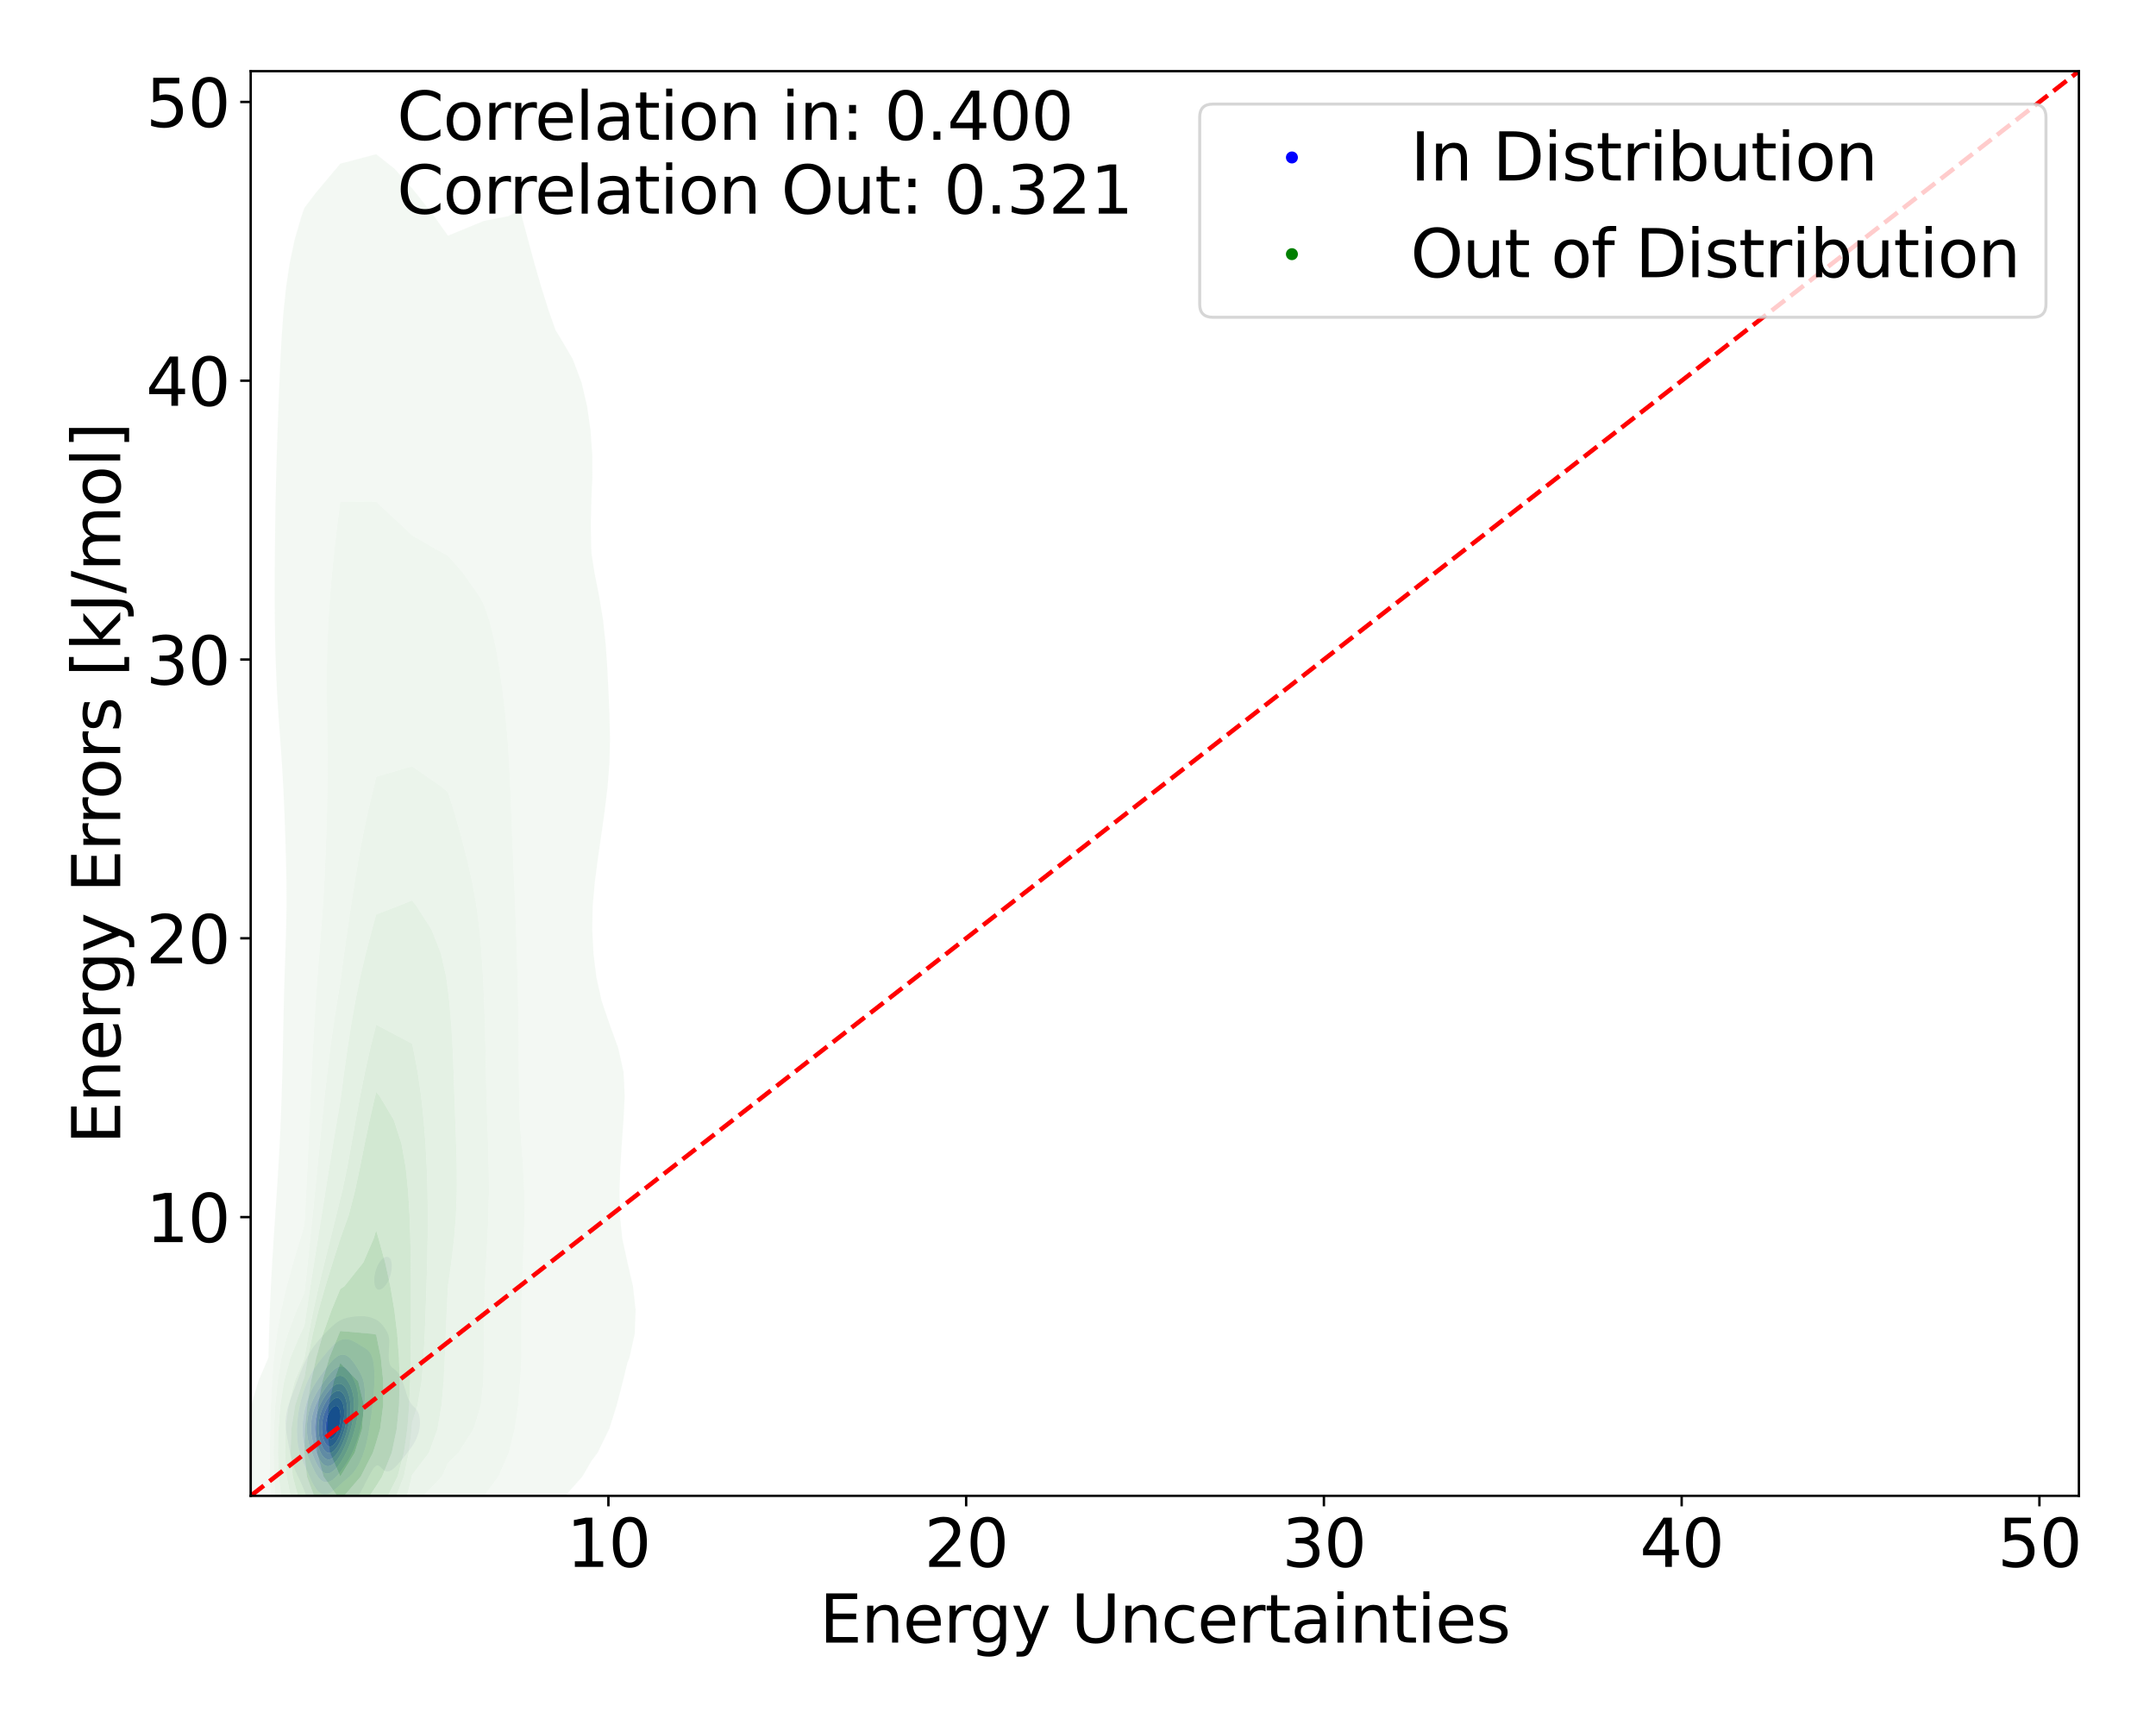 <?xml version="1.0" encoding="utf-8" standalone="no"?>
<!DOCTYPE svg PUBLIC "-//W3C//DTD SVG 1.1//EN"
  "http://www.w3.org/Graphics/SVG/1.1/DTD/svg11.dtd">
<svg xmlns:xlink="http://www.w3.org/1999/xlink" width="720pt" height="576pt" viewBox="0 0 720 576" xmlns="http://www.w3.org/2000/svg" version="1.1">
 <defs>
  <style type="text/css">*{stroke-linejoin: round; stroke-linecap: butt}</style>
 </defs>
 <g id="figure_1">
  <g id="patch_1">
   <path d="M 0 576 
L 720 576 
L 720 0 
L 0 0 
z
" style="fill: #ffffff"/>
  </g>
  <g id="axes_1">
   <g id="patch_2">
    <path d="M 83.72 499.48 
L 694.257 499.48 
L 694.257 23.76 
L 83.72 23.76 
z
" style="fill: #ffffff"/>
   </g>
   <g id="QuadContourSet_1">
    <path d="M 105.501 504.89 
L 105.835 505.143 
L 106.168 505.336 
L 106.501 505.477 
L 106.834 505.572 
L 107.168 505.626 
L 107.501 505.642 
L 107.834 505.625 
L 108.167 505.575 
L 108.501 505.495 
L 108.834 505.386 
L 109.167 505.247 
L 109.5 505.081 
L 109.834 504.887 
L 110.167 504.667 
L 110.28 504.586 
L 110.5 504.459 
L 110.833 504.255 
L 111.167 504.038 
L 111.5 503.814 
L 111.833 503.589 
L 111.98 503.495 
L 112.166 503.398 
L 112.5 503.239 
L 112.833 503.098 
L 113.166 502.98 
L 113.499 502.889 
L 113.833 502.826 
L 114.166 502.789 
L 114.499 502.772 
L 114.832 502.765 
L 115.166 502.758 
L 115.499 502.738 
L 115.832 502.697 
L 116.165 502.624 
L 116.499 502.513 
L 116.73 502.405 
L 116.832 502.363 
L 117.165 502.186 
L 117.498 501.961 
L 117.832 501.685 
L 118.165 501.351 
L 118.197 501.314 
L 118.498 501.005 
L 118.831 500.606 
L 119.109 500.223 
L 119.165 500.153 
L 119.498 499.693 
L 119.831 499.167 
L 119.851 499.133 
L 120.165 498.646 
L 120.498 498.061 
L 120.508 498.042 
L 120.831 497.49 
L 121.116 496.951 
L 121.164 496.865 
L 121.498 496.25 
L 121.695 495.861 
L 121.831 495.605 
L 122.164 494.952 
L 122.255 494.77 
L 122.497 494.304 
L 122.807 493.679 
L 122.831 493.634 
L 123.164 492.998 
L 123.375 492.589 
L 123.497 492.358 
L 123.83 491.746 
L 123.972 491.498 
L 124.164 491.17 
L 124.497 490.639 
L 124.662 490.407 
L 124.83 490.176 
L 125.163 489.801 
L 125.497 489.52 
L 125.83 489.357 
L 126.163 489.329 
L 126.496 489.436 
L 126.83 489.655 
L 127.163 489.95 
L 127.496 490.273 
L 127.636 490.407 
L 127.829 490.589 
L 128.163 490.863 
L 128.496 491.074 
L 128.829 491.217 
L 129.162 491.293 
L 129.496 491.306 
L 129.829 491.261 
L 130.162 491.164 
L 130.495 491.018 
L 130.829 490.826 
L 131.162 490.59 
L 131.382 490.407 
L 131.495 490.32 
L 131.828 490.031 
L 132.162 489.709 
L 132.495 489.354 
L 132.528 489.316 
L 132.828 488.999 
L 133.161 488.622 
L 133.491 488.226 
L 133.495 488.221 
L 133.828 487.833 
L 134.161 487.427 
L 134.394 487.135 
L 134.494 487.013 
L 134.828 486.606 
L 135.161 486.187 
L 135.274 486.044 
L 135.494 485.77 
L 135.827 485.351 
L 136.135 484.954 
L 136.161 484.92 
L 136.494 484.488 
L 136.827 484.043 
L 136.96 483.863 
L 137.161 483.582 
L 137.494 483.104 
L 137.717 482.772 
L 137.827 482.598 
L 138.16 482.06 
L 138.385 481.682 
L 138.494 481.479 
L 138.827 480.839 
L 138.952 480.591 
L 139.16 480.108 
L 139.412 479.5 
L 139.493 479.255 
L 139.767 478.41 
L 139.827 478.156 
L 140.022 477.319 
L 140.16 476.356 
L 140.178 476.228 
L 140.244 475.138 
L 140.211 474.047 
L 140.16 473.655 
L 140.06 472.956 
L 139.827 472.11 
L 139.746 471.865 
L 139.493 471.334 
L 139.162 470.775 
L 139.16 470.772 
L 138.827 470.363 
L 138.494 470.002 
L 138.185 469.684 
L 138.16 469.66 
L 137.827 469.318 
L 137.494 468.942 
L 137.224 468.593 
L 137.161 468.508 
L 136.827 467.981 
L 136.572 467.503 
L 136.494 467.348 
L 136.161 466.571 
L 136.101 466.412 
L 135.827 465.643 
L 135.724 465.321 
L 135.494 464.594 
L 135.386 464.231 
L 135.161 463.491 
L 135.056 463.14 
L 134.828 462.421 
L 134.706 462.049 
L 134.494 461.449 
L 134.307 460.959 
L 134.161 460.599 
L 133.828 459.877 
L 133.823 459.868 
L 133.495 459.246 
L 133.19 458.777 
L 133.161 458.732 
L 132.828 458.27 
L 132.495 457.9 
L 132.256 457.686 
L 132.162 457.587 
L 131.828 457.289 
L 131.495 457.033 
L 131.162 456.795 
L 130.896 456.596 
L 130.829 456.524 
L 130.495 456.097 
L 130.162 455.505 
L 130.162 455.505 
L 129.911 454.414 
L 129.829 453.512 
L 129.816 453.324 
L 129.808 452.233 
L 129.829 451.576 
L 129.846 451.142 
L 129.913 450.052 
L 129.978 448.961 
L 130.007 447.87 
L 129.934 446.78 
L 129.829 446.343 
L 129.672 445.689 
L 129.496 445.304 
L 129.17 444.598 
L 129.162 444.587 
L 128.829 444.02 
L 128.508 443.507 
L 128.496 443.491 
L 128.163 443.018 
L 127.829 442.59 
L 127.684 442.417 
L 127.496 442.196 
L 127.163 441.84 
L 126.83 441.534 
L 126.565 441.326 
L 126.496 441.266 
L 126.163 441.004 
L 125.83 440.782 
L 125.497 440.595 
L 125.163 440.437 
L 124.83 440.302 
L 124.641 440.235 
L 124.497 440.171 
L 124.164 440.041 
L 123.83 439.929 
L 123.497 439.834 
L 123.164 439.753 
L 122.831 439.685 
L 122.497 439.628 
L 122.164 439.582 
L 121.831 439.547 
L 121.498 439.521 
L 121.164 439.503 
L 120.831 439.494 
L 120.498 439.493 
L 120.165 439.499 
L 119.831 439.511 
L 119.498 439.529 
L 119.165 439.553 
L 118.831 439.581 
L 118.498 439.614 
L 118.165 439.651 
L 117.832 439.692 
L 117.498 439.738 
L 117.165 439.788 
L 116.832 439.844 
L 116.499 439.907 
L 116.165 439.979 
L 115.832 440.062 
L 115.499 440.157 
L 115.264 440.235 
L 115.166 440.262 
L 114.832 440.364 
L 114.499 440.483 
L 114.166 440.619 
L 113.833 440.776 
L 113.499 440.957 
L 113.166 441.163 
L 112.932 441.326 
L 112.833 441.383 
L 112.5 441.592 
L 112.166 441.828 
L 111.833 442.092 
L 111.5 442.388 
L 111.469 442.417 
L 111.167 442.654 
L 110.833 442.941 
L 110.5 443.259 
L 110.259 443.507 
L 110.167 443.588 
L 109.834 443.893 
L 109.5 444.225 
L 109.167 444.588 
L 109.158 444.598 
L 108.834 444.906 
L 108.501 445.249 
L 108.167 445.622 
L 108.109 445.689 
L 107.834 445.962 
L 107.501 446.318 
L 107.168 446.706 
L 107.107 446.78 
L 106.834 447.065 
L 106.501 447.443 
L 106.168 447.862 
L 106.161 447.87 
L 105.835 448.241 
L 105.501 448.663 
L 105.285 448.961 
L 105.168 449.105 
L 104.835 449.542 
L 104.502 450.038 
L 104.493 450.052 
L 104.168 450.506 
L 103.835 451.039 
L 103.774 451.142 
L 103.502 451.565 
L 103.168 452.153 
L 103.125 452.233 
L 102.835 452.733 
L 102.535 453.324 
L 102.502 453.384 
L 102.169 454.03 
L 101.989 454.414 
L 101.835 454.728 
L 101.502 455.475 
L 101.489 455.505 
L 101.169 456.221 
L 101.014 456.596 
L 100.836 457.016 
L 100.569 457.686 
L 100.502 457.852 
L 100.169 458.71 
L 100.143 458.777 
L 99.836 459.573 
L 99.725 459.868 
L 99.503 460.459 
L 99.317 460.959 
L 99.169 461.361 
L 98.916 462.049 
L 98.836 462.271 
L 98.518 463.14 
L 98.503 463.182 
L 98.17 464.078 
L 98.111 464.231 
L 97.836 464.974 
L 97.704 465.321 
L 97.503 465.876 
L 97.302 466.412 
L 97.17 466.791 
L 96.912 467.503 
L 96.837 467.733 
L 96.543 468.593 
L 96.503 468.727 
L 96.206 469.684 
L 96.17 469.824 
L 95.913 470.775 
L 95.837 471.137 
L 95.675 471.865 
L 95.504 472.954 
L 95.503 472.956 
L 95.391 474.047 
L 95.352 475.138 
L 95.385 476.228 
L 95.489 477.319 
L 95.504 477.418 
L 95.636 478.41 
L 95.827 479.5 
L 95.837 479.548 
L 96.018 480.591 
L 96.17 481.364 
L 96.222 481.682 
L 96.421 482.772 
L 96.503 483.179 
L 96.623 483.863 
L 96.837 484.917 
L 96.843 484.954 
L 97.069 486.044 
L 97.17 486.463 
L 97.326 487.135 
L 97.503 487.788 
L 97.623 488.226 
L 97.836 488.918 
L 97.965 489.316 
L 98.17 489.895 
L 98.365 490.407 
L 98.503 490.755 
L 98.827 491.498 
L 98.836 491.519 
L 99.169 492.26 
L 99.331 492.589 
L 99.503 492.955 
L 99.836 493.622 
L 99.865 493.679 
L 100.169 494.335 
L 100.381 494.77 
L 100.502 495.045 
L 100.836 495.784 
L 100.87 495.861 
L 101.169 496.596 
L 101.318 496.951 
L 101.502 497.43 
L 101.747 498.042 
L 101.835 498.277 
L 102.169 499.121 
L 102.173 499.133 
L 102.502 499.977 
L 102.607 500.223 
L 102.835 500.781 
L 103.081 501.314 
L 103.168 501.511 
L 103.502 502.189 
L 103.623 502.405 
L 103.835 502.803 
L 104.168 503.336 
L 104.283 503.495 
L 104.502 503.82 
L 104.835 504.237 
L 105.168 504.571 
L 105.185 504.586 
z
M 106.336 498.042 
L 106.168 497.888 
L 105.835 497.524 
L 105.501 497.078 
L 105.418 496.951 
L 105.168 496.595 
L 104.835 496.036 
L 104.741 495.861 
L 104.502 495.436 
L 104.174 494.77 
L 104.168 494.76 
L 103.835 494.076 
L 103.658 493.679 
L 103.502 493.344 
L 103.172 492.589 
L 103.168 492.58 
L 102.835 491.845 
L 102.684 491.498 
L 102.502 491.1 
L 102.195 490.407 
L 102.169 490.351 
L 101.835 489.631 
L 101.694 489.316 
L 101.502 488.898 
L 101.208 488.226 
L 101.169 488.135 
L 100.836 487.339 
L 100.754 487.135 
L 100.502 486.461 
L 100.356 486.044 
L 100.169 485.447 
L 100.023 484.954 
L 99.836 484.203 
L 99.754 483.863 
L 99.544 482.772 
L 99.503 482.493 
L 99.381 481.682 
L 99.267 480.591 
L 99.195 479.5 
L 99.169 478.719 
L 99.158 478.41 
L 99.155 477.319 
L 99.169 476.832 
L 99.185 476.228 
L 99.244 475.138 
L 99.336 474.047 
L 99.465 472.956 
L 99.503 472.696 
L 99.617 471.865 
L 99.806 470.775 
L 99.836 470.626 
L 100.018 469.684 
L 100.169 469.013 
L 100.262 468.593 
L 100.502 467.635 
L 100.536 467.503 
L 100.836 466.412 
L 100.836 466.412 
L 101.162 465.321 
L 101.169 465.298 
L 101.502 464.274 
L 101.517 464.231 
L 101.835 463.32 
L 101.902 463.14 
L 102.169 462.432 
L 102.324 462.049 
L 102.502 461.608 
L 102.787 460.959 
L 102.835 460.848 
L 103.168 460.124 
L 103.297 459.868 
L 103.502 459.447 
L 103.835 458.827 
L 103.863 458.777 
L 104.168 458.22 
L 104.495 457.686 
L 104.502 457.675 
L 104.835 457.129 
L 105.168 456.638 
L 105.198 456.596 
L 105.501 456.142 
L 105.835 455.683 
L 105.97 455.505 
L 106.168 455.23 
L 106.501 454.789 
L 106.801 454.414 
L 106.834 454.371 
L 107.168 453.934 
L 107.501 453.521 
L 107.665 453.324 
L 107.834 453.106 
L 108.167 452.688 
L 108.501 452.293 
L 108.551 452.233 
L 108.834 451.877 
L 109.167 451.478 
L 109.463 451.142 
L 109.5 451.097 
L 109.834 450.699 
L 110.167 450.327 
L 110.431 450.052 
L 110.5 449.974 
L 110.833 449.613 
L 111.167 449.284 
L 111.5 448.984 
L 111.527 448.961 
L 111.833 448.68 
L 112.166 448.405 
L 112.5 448.162 
L 112.833 447.95 
L 112.975 447.87 
L 113.166 447.752 
L 113.499 447.577 
L 113.833 447.432 
L 114.166 447.318 
L 114.499 447.232 
L 114.832 447.174 
L 115.166 447.142 
L 115.499 447.135 
L 115.832 447.153 
L 116.165 447.195 
L 116.499 447.261 
L 116.832 447.349 
L 117.165 447.46 
L 117.498 447.592 
L 117.832 447.744 
L 118.08 447.87 
L 118.165 447.913 
L 118.498 448.089 
L 118.831 448.28 
L 119.165 448.481 
L 119.498 448.689 
L 119.831 448.9 
L 119.931 448.961 
L 120.165 449.104 
L 120.498 449.303 
L 120.831 449.499 
L 121.164 449.692 
L 121.498 449.887 
L 121.772 450.052 
L 121.831 450.088 
L 122.164 450.301 
L 122.497 450.539 
L 122.831 450.815 
L 123.163 451.142 
L 123.164 451.143 
L 123.497 451.561 
L 123.83 452.09 
L 123.905 452.233 
L 124.164 452.819 
L 124.343 453.324 
L 124.497 453.876 
L 124.623 454.414 
L 124.807 455.505 
L 124.83 455.698 
L 124.926 456.596 
L 125 457.686 
L 125.039 458.777 
L 125.051 459.868 
L 125.04 460.959 
L 125.009 462.049 
L 124.961 463.14 
L 124.895 464.231 
L 124.83 465.085 
L 124.813 465.321 
L 124.723 466.412 
L 124.618 467.503 
L 124.497 468.582 
L 124.496 468.593 
L 124.374 469.684 
L 124.237 470.775 
L 124.164 471.312 
L 124.093 471.865 
L 123.946 472.956 
L 123.83 473.739 
L 123.788 474.047 
L 123.63 475.138 
L 123.497 475.978 
L 123.46 476.228 
L 123.286 477.319 
L 123.164 478.011 
L 123.096 478.41 
L 122.893 479.5 
L 122.831 479.8 
L 122.671 480.591 
L 122.497 481.354 
L 122.424 481.682 
L 122.164 482.709 
L 122.148 482.772 
L 121.842 483.863 
L 121.831 483.898 
L 121.498 484.954 
L 121.498 484.955 
L 121.164 485.905 
L 121.113 486.044 
L 120.831 486.767 
L 120.679 487.135 
L 120.498 487.554 
L 120.187 488.226 
L 120.165 488.272 
L 119.831 488.937 
L 119.624 489.316 
L 119.498 489.544 
L 119.165 490.104 
L 118.968 490.407 
L 118.831 490.617 
L 118.498 491.091 
L 118.177 491.498 
L 118.165 491.514 
L 117.832 491.92 
L 117.498 492.284 
L 117.189 492.589 
L 117.165 492.612 
L 116.832 492.941 
L 116.499 493.244 
L 116.165 493.527 
L 115.981 493.679 
L 115.832 493.81 
L 115.499 494.103 
L 115.166 494.388 
L 114.832 494.664 
L 114.707 494.77 
L 114.499 494.961 
L 114.166 495.269 
L 113.833 495.567 
L 113.499 495.854 
L 113.492 495.861 
L 113.166 496.181 
L 112.833 496.491 
L 112.5 496.782 
L 112.297 496.951 
L 112.166 497.074 
L 111.833 497.376 
L 111.5 497.649 
L 111.167 497.895 
L 110.946 498.042 
L 110.833 498.129 
L 110.5 498.36 
L 110.167 498.557 
L 109.834 498.719 
L 109.5 498.848 
L 109.167 498.942 
L 108.834 499.001 
L 108.501 499.022 
L 108.167 499.005 
L 107.834 498.946 
L 107.501 498.842 
L 107.168 498.688 
L 106.834 498.478 
L 106.501 498.206 
z
M 126.163 430.57 
L 126.496 430.637 
L 126.83 430.61 
L 127.163 430.508 
L 127.335 430.419 
L 127.496 430.335 
L 127.829 430.1 
L 128.163 429.812 
L 128.496 429.468 
L 128.611 429.329 
L 128.829 429.05 
L 129.162 428.566 
L 129.363 428.238 
L 129.496 427.994 
L 129.829 427.32 
L 129.907 427.147 
L 130.162 426.47 
L 130.307 426.056 
L 130.495 425.36 
L 130.597 424.966 
L 130.782 423.875 
L 130.829 423.181 
L 130.855 422.784 
L 130.829 422.293 
L 130.787 421.694 
L 130.495 420.619 
L 130.489 420.603 
L 130.162 420.125 
L 129.829 419.838 
L 129.496 419.698 
L 129.162 419.667 
L 128.829 419.721 
L 128.496 419.845 
L 128.163 420.028 
L 127.829 420.266 
L 127.496 420.556 
L 127.451 420.603 
L 127.163 420.933 
L 126.83 421.365 
L 126.605 421.694 
L 126.496 421.877 
L 126.163 422.497 
L 126.022 422.784 
L 125.83 423.257 
L 125.595 423.875 
L 125.497 424.214 
L 125.288 424.966 
L 125.163 425.629 
L 125.085 426.056 
L 124.988 427.147 
L 125.013 428.238 
L 125.163 429.121 
L 125.213 429.329 
L 125.497 429.953 
L 125.83 430.376 
L 125.891 430.419 
z
" clip-path="url(#p7e5de94afb)" style="fill: #eaeaf3"/>
    <path d="M 106.501 498.206 
L 106.834 498.478 
L 107.168 498.688 
L 107.501 498.842 
L 107.834 498.946 
L 108.167 499.005 
L 108.501 499.022 
L 108.834 499.001 
L 109.167 498.942 
L 109.5 498.848 
L 109.834 498.719 
L 110.167 498.557 
L 110.5 498.36 
L 110.833 498.129 
L 110.946 498.042 
L 111.167 497.895 
L 111.5 497.649 
L 111.833 497.376 
L 112.166 497.074 
L 112.297 496.951 
L 112.5 496.782 
L 112.833 496.491 
L 113.166 496.181 
L 113.492 495.861 
L 113.499 495.854 
L 113.833 495.567 
L 114.166 495.269 
L 114.499 494.961 
L 114.707 494.77 
L 114.832 494.664 
L 115.166 494.388 
L 115.499 494.103 
L 115.832 493.81 
L 115.981 493.679 
L 116.165 493.527 
L 116.499 493.244 
L 116.832 492.941 
L 117.165 492.612 
L 117.189 492.589 
L 117.498 492.284 
L 117.832 491.92 
L 118.165 491.514 
L 118.177 491.498 
L 118.498 491.091 
L 118.831 490.617 
L 118.968 490.407 
L 119.165 490.104 
L 119.498 489.544 
L 119.624 489.316 
L 119.831 488.937 
L 120.165 488.272 
L 120.187 488.226 
L 120.498 487.554 
L 120.679 487.135 
L 120.831 486.767 
L 121.113 486.044 
L 121.164 485.905 
L 121.498 484.955 
L 121.498 484.954 
L 121.831 483.898 
L 121.842 483.863 
L 122.148 482.772 
L 122.164 482.709 
L 122.424 481.682 
L 122.497 481.354 
L 122.671 480.591 
L 122.831 479.8 
L 122.893 479.5 
L 123.096 478.41 
L 123.164 478.011 
L 123.286 477.319 
L 123.46 476.228 
L 123.497 475.978 
L 123.63 475.138 
L 123.788 474.047 
L 123.83 473.739 
L 123.946 472.956 
L 124.093 471.865 
L 124.164 471.312 
L 124.237 470.775 
L 124.374 469.684 
L 124.496 468.593 
L 124.497 468.582 
L 124.618 467.503 
L 124.723 466.412 
L 124.813 465.321 
L 124.83 465.085 
L 124.895 464.231 
L 124.961 463.14 
L 125.009 462.049 
L 125.04 460.959 
L 125.051 459.868 
L 125.039 458.777 
L 125 457.686 
L 124.926 456.596 
L 124.83 455.698 
L 124.807 455.505 
L 124.623 454.414 
L 124.497 453.876 
L 124.343 453.324 
L 124.164 452.819 
L 123.905 452.233 
L 123.83 452.09 
L 123.497 451.561 
L 123.164 451.143 
L 123.163 451.142 
L 122.831 450.815 
L 122.497 450.539 
L 122.164 450.301 
L 121.831 450.088 
L 121.772 450.052 
L 121.498 449.887 
L 121.164 449.692 
L 120.831 449.499 
L 120.498 449.303 
L 120.165 449.104 
L 119.931 448.961 
L 119.831 448.9 
L 119.498 448.689 
L 119.165 448.481 
L 118.831 448.28 
L 118.498 448.089 
L 118.165 447.913 
L 118.08 447.87 
L 117.832 447.744 
L 117.498 447.592 
L 117.165 447.46 
L 116.832 447.349 
L 116.499 447.261 
L 116.165 447.195 
L 115.832 447.153 
L 115.499 447.135 
L 115.166 447.142 
L 114.832 447.174 
L 114.499 447.232 
L 114.166 447.318 
L 113.833 447.432 
L 113.499 447.577 
L 113.166 447.752 
L 112.975 447.87 
L 112.833 447.95 
L 112.5 448.162 
L 112.166 448.405 
L 111.833 448.68 
L 111.527 448.961 
L 111.5 448.984 
L 111.167 449.284 
L 110.833 449.613 
L 110.5 449.974 
L 110.431 450.052 
L 110.167 450.327 
L 109.834 450.699 
L 109.5 451.097 
L 109.463 451.142 
L 109.167 451.478 
L 108.834 451.877 
L 108.551 452.233 
L 108.501 452.293 
L 108.167 452.688 
L 107.834 453.106 
L 107.665 453.324 
L 107.501 453.521 
L 107.168 453.934 
L 106.834 454.371 
L 106.801 454.414 
L 106.501 454.789 
L 106.168 455.23 
L 105.97 455.505 
L 105.835 455.683 
L 105.501 456.142 
L 105.198 456.596 
L 105.168 456.638 
L 104.835 457.129 
L 104.502 457.675 
L 104.495 457.686 
L 104.168 458.22 
L 103.863 458.777 
L 103.835 458.827 
L 103.502 459.447 
L 103.297 459.868 
L 103.168 460.124 
L 102.835 460.848 
L 102.787 460.959 
L 102.502 461.608 
L 102.324 462.049 
L 102.169 462.432 
L 101.902 463.14 
L 101.835 463.32 
L 101.517 464.231 
L 101.502 464.274 
L 101.169 465.298 
L 101.162 465.321 
L 100.836 466.412 
L 100.836 466.412 
L 100.536 467.503 
L 100.502 467.635 
L 100.262 468.593 
L 100.169 469.013 
L 100.018 469.684 
L 99.836 470.626 
L 99.806 470.775 
L 99.617 471.865 
L 99.503 472.696 
L 99.465 472.956 
L 99.336 474.047 
L 99.244 475.138 
L 99.185 476.228 
L 99.169 476.832 
L 99.155 477.319 
L 99.158 478.41 
L 99.169 478.719 
L 99.195 479.5 
L 99.267 480.591 
L 99.381 481.682 
L 99.503 482.493 
L 99.544 482.772 
L 99.754 483.863 
L 99.836 484.203 
L 100.023 484.954 
L 100.169 485.447 
L 100.356 486.044 
L 100.502 486.461 
L 100.754 487.135 
L 100.836 487.339 
L 101.169 488.135 
L 101.208 488.226 
L 101.502 488.898 
L 101.694 489.316 
L 101.835 489.631 
L 102.169 490.351 
L 102.195 490.407 
L 102.502 491.1 
L 102.684 491.498 
L 102.835 491.845 
L 103.168 492.58 
L 103.172 492.589 
L 103.502 493.344 
L 103.658 493.679 
L 103.835 494.076 
L 104.168 494.76 
L 104.174 494.77 
L 104.502 495.436 
L 104.741 495.861 
L 104.835 496.036 
L 105.168 496.595 
L 105.418 496.951 
L 105.501 497.078 
L 105.835 497.524 
L 106.168 497.888 
L 106.336 498.042 
z
M 108.093 494.77 
L 107.834 494.666 
L 107.501 494.478 
L 107.168 494.232 
L 106.834 493.919 
L 106.623 493.679 
L 106.501 493.548 
L 106.168 493.131 
L 105.835 492.631 
L 105.809 492.589 
L 105.501 492.096 
L 105.178 491.498 
L 105.168 491.48 
L 104.835 490.837 
L 104.631 490.407 
L 104.502 490.137 
L 104.168 489.401 
L 104.131 489.316 
L 103.835 488.654 
L 103.65 488.226 
L 103.502 487.881 
L 103.188 487.135 
L 103.168 487.089 
L 102.835 486.285 
L 102.738 486.044 
L 102.502 485.438 
L 102.319 484.954 
L 102.169 484.518 
L 101.95 483.863 
L 101.835 483.471 
L 101.639 482.772 
L 101.502 482.171 
L 101.394 481.682 
L 101.212 480.591 
L 101.169 480.214 
L 101.087 479.5 
L 101.016 478.41 
L 100.994 477.319 
L 101.017 476.228 
L 101.084 475.138 
L 101.169 474.284 
L 101.192 474.047 
L 101.335 472.956 
L 101.502 471.978 
L 101.521 471.865 
L 101.742 470.775 
L 101.835 470.382 
L 102.004 469.684 
L 102.169 469.084 
L 102.308 468.593 
L 102.502 467.97 
L 102.655 467.503 
L 102.835 466.987 
L 103.05 466.412 
L 103.168 466.106 
L 103.499 465.321 
L 103.502 465.314 
L 103.835 464.571 
L 104.003 464.231 
L 104.168 463.892 
L 104.502 463.267 
L 104.574 463.14 
L 104.835 462.667 
L 105.168 462.118 
L 105.212 462.049 
L 105.501 461.574 
L 105.835 461.072 
L 105.913 460.959 
L 106.168 460.569 
L 106.501 460.091 
L 106.664 459.868 
L 106.834 459.619 
L 107.168 459.151 
L 107.45 458.777 
L 107.501 458.705 
L 107.834 458.237 
L 108.167 457.798 
L 108.254 457.686 
L 108.501 457.344 
L 108.834 456.904 
L 109.08 456.596 
L 109.167 456.478 
L 109.5 456.042 
L 109.834 455.637 
L 109.947 455.505 
L 110.167 455.23 
L 110.5 454.839 
L 110.833 454.482 
L 110.901 454.414 
L 111.167 454.126 
L 111.5 453.798 
L 111.833 453.507 
L 112.069 453.324 
L 112.166 453.242 
L 112.5 452.995 
L 112.833 452.788 
L 113.166 452.618 
L 113.499 452.487 
L 113.833 452.394 
L 114.166 452.34 
L 114.499 452.324 
L 114.832 452.349 
L 115.166 452.415 
L 115.499 452.524 
L 115.832 452.679 
L 116.165 452.881 
L 116.499 453.133 
L 116.712 453.324 
L 116.832 453.43 
L 117.165 453.763 
L 117.498 454.147 
L 117.709 454.414 
L 117.832 454.569 
L 118.165 455.016 
L 118.498 455.503 
L 118.5 455.505 
L 118.831 455.99 
L 119.165 456.508 
L 119.222 456.596 
L 119.498 457.028 
L 119.831 457.576 
L 119.898 457.686 
L 120.165 458.149 
L 120.498 458.777 
L 120.498 458.777 
L 120.831 459.498 
L 120.984 459.868 
L 121.164 460.389 
L 121.34 460.959 
L 121.498 461.631 
L 121.586 462.049 
L 121.745 463.14 
L 121.831 464.17 
L 121.835 464.231 
L 121.873 465.321 
L 121.866 466.412 
L 121.831 467.252 
L 121.821 467.503 
L 121.747 468.593 
L 121.644 469.684 
L 121.515 470.775 
L 121.498 470.896 
L 121.367 471.865 
L 121.196 472.956 
L 121.164 473.135 
L 121.009 474.047 
L 120.831 474.967 
L 120.799 475.138 
L 120.572 476.228 
L 120.498 476.557 
L 120.325 477.319 
L 120.165 477.964 
L 120.053 478.41 
L 119.831 479.224 
L 119.754 479.5 
L 119.498 480.36 
L 119.427 480.591 
L 119.165 481.391 
L 119.066 481.682 
L 118.831 482.334 
L 118.666 482.772 
L 118.498 483.197 
L 118.219 483.863 
L 118.165 483.989 
L 117.832 484.733 
L 117.728 484.954 
L 117.498 485.431 
L 117.18 486.044 
L 117.165 486.073 
L 116.832 486.703 
L 116.584 487.135 
L 116.499 487.284 
L 116.165 487.854 
L 115.932 488.226 
L 115.832 488.388 
L 115.499 488.915 
L 115.226 489.316 
L 115.166 489.407 
L 114.832 489.905 
L 114.499 490.361 
L 114.465 490.407 
L 114.166 490.83 
L 113.833 491.264 
L 113.642 491.498 
L 113.499 491.684 
L 113.166 492.098 
L 112.833 492.473 
L 112.723 492.589 
L 112.5 492.845 
L 112.166 493.195 
L 111.833 493.506 
L 111.626 493.679 
L 111.5 493.797 
L 111.167 494.074 
L 110.833 494.31 
L 110.5 494.508 
L 110.167 494.667 
L 109.886 494.77 
L 109.834 494.792 
L 109.5 494.888 
L 109.167 494.94 
L 108.834 494.944 
L 108.501 494.9 
L 108.167 494.803 
z
" clip-path="url(#p7e5de94afb)" style="fill: #d9d9f4"/>
    <path d="M 108.167 494.803 
L 108.501 494.9 
L 108.834 494.944 
L 109.167 494.94 
L 109.5 494.888 
L 109.834 494.792 
L 109.886 494.77 
L 110.167 494.667 
L 110.5 494.508 
L 110.833 494.31 
L 111.167 494.074 
L 111.5 493.797 
L 111.626 493.679 
L 111.833 493.506 
L 112.166 493.195 
L 112.5 492.845 
L 112.723 492.589 
L 112.833 492.473 
L 113.166 492.098 
L 113.499 491.684 
L 113.642 491.498 
L 113.833 491.264 
L 114.166 490.83 
L 114.465 490.407 
L 114.499 490.361 
L 114.832 489.905 
L 115.166 489.407 
L 115.226 489.316 
L 115.499 488.915 
L 115.832 488.388 
L 115.932 488.226 
L 116.165 487.854 
L 116.499 487.284 
L 116.584 487.135 
L 116.832 486.703 
L 117.165 486.073 
L 117.18 486.044 
L 117.498 485.431 
L 117.728 484.954 
L 117.832 484.733 
L 118.165 483.989 
L 118.219 483.863 
L 118.498 483.197 
L 118.666 482.772 
L 118.831 482.334 
L 119.066 481.682 
L 119.165 481.391 
L 119.427 480.591 
L 119.498 480.36 
L 119.754 479.5 
L 119.831 479.224 
L 120.053 478.41 
L 120.165 477.964 
L 120.325 477.319 
L 120.498 476.557 
L 120.572 476.228 
L 120.799 475.138 
L 120.831 474.967 
L 121.009 474.047 
L 121.164 473.135 
L 121.196 472.956 
L 121.367 471.865 
L 121.498 470.896 
L 121.515 470.775 
L 121.644 469.684 
L 121.747 468.593 
L 121.821 467.503 
L 121.831 467.252 
L 121.866 466.412 
L 121.873 465.321 
L 121.835 464.231 
L 121.831 464.17 
L 121.745 463.14 
L 121.586 462.049 
L 121.498 461.631 
L 121.34 460.959 
L 121.164 460.389 
L 120.984 459.868 
L 120.831 459.498 
L 120.498 458.777 
L 120.498 458.777 
L 120.165 458.149 
L 119.898 457.686 
L 119.831 457.576 
L 119.498 457.028 
L 119.222 456.596 
L 119.165 456.508 
L 118.831 455.99 
L 118.5 455.505 
L 118.498 455.503 
L 118.165 455.016 
L 117.832 454.569 
L 117.709 454.414 
L 117.498 454.147 
L 117.165 453.763 
L 116.832 453.43 
L 116.712 453.324 
L 116.499 453.133 
L 116.165 452.881 
L 115.832 452.679 
L 115.499 452.524 
L 115.166 452.415 
L 114.832 452.349 
L 114.499 452.324 
L 114.166 452.34 
L 113.833 452.394 
L 113.499 452.487 
L 113.166 452.618 
L 112.833 452.788 
L 112.5 452.995 
L 112.166 453.242 
L 112.069 453.324 
L 111.833 453.507 
L 111.5 453.798 
L 111.167 454.126 
L 110.901 454.414 
L 110.833 454.482 
L 110.5 454.839 
L 110.167 455.23 
L 109.947 455.505 
L 109.834 455.637 
L 109.5 456.042 
L 109.167 456.478 
L 109.08 456.596 
L 108.834 456.904 
L 108.501 457.344 
L 108.254 457.686 
L 108.167 457.798 
L 107.834 458.237 
L 107.501 458.705 
L 107.45 458.777 
L 107.168 459.151 
L 106.834 459.619 
L 106.664 459.868 
L 106.501 460.091 
L 106.168 460.569 
L 105.913 460.959 
L 105.835 461.072 
L 105.501 461.574 
L 105.212 462.049 
L 105.168 462.118 
L 104.835 462.667 
L 104.574 463.14 
L 104.502 463.267 
L 104.168 463.892 
L 104.003 464.231 
L 103.835 464.571 
L 103.502 465.314 
L 103.499 465.321 
L 103.168 466.106 
L 103.05 466.412 
L 102.835 466.987 
L 102.655 467.503 
L 102.502 467.97 
L 102.308 468.593 
L 102.169 469.084 
L 102.004 469.684 
L 101.835 470.382 
L 101.742 470.775 
L 101.521 471.865 
L 101.502 471.978 
L 101.335 472.956 
L 101.192 474.047 
L 101.169 474.284 
L 101.084 475.138 
L 101.017 476.228 
L 100.994 477.319 
L 101.016 478.41 
L 101.087 479.5 
L 101.169 480.214 
L 101.212 480.591 
L 101.394 481.682 
L 101.502 482.171 
L 101.639 482.772 
L 101.835 483.471 
L 101.95 483.863 
L 102.169 484.518 
L 102.319 484.954 
L 102.502 485.438 
L 102.738 486.044 
L 102.835 486.285 
L 103.168 487.089 
L 103.188 487.135 
L 103.502 487.881 
L 103.65 488.226 
L 103.835 488.654 
L 104.131 489.316 
L 104.168 489.401 
L 104.502 490.137 
L 104.631 490.407 
L 104.835 490.837 
L 105.168 491.48 
L 105.178 491.498 
L 105.501 492.096 
L 105.809 492.589 
L 105.835 492.631 
L 106.168 493.131 
L 106.501 493.548 
L 106.623 493.679 
L 106.834 493.919 
L 107.168 494.232 
L 107.501 494.478 
L 107.834 494.666 
L 108.093 494.77 
z
M 107.789 491.498 
L 107.501 491.274 
L 107.168 490.948 
L 106.834 490.547 
L 106.733 490.407 
L 106.501 490.09 
L 106.168 489.562 
L 106.029 489.316 
L 105.835 488.969 
L 105.501 488.309 
L 105.462 488.226 
L 105.168 487.599 
L 104.964 487.135 
L 104.835 486.832 
L 104.512 486.044 
L 104.502 486.017 
L 104.168 485.161 
L 104.089 484.954 
L 103.835 484.247 
L 103.699 483.863 
L 103.502 483.252 
L 103.349 482.772 
L 103.168 482.116 
L 103.05 481.682 
L 102.835 480.696 
L 102.813 480.591 
L 102.636 479.5 
L 102.525 478.41 
L 102.502 477.914 
L 102.474 477.319 
L 102.48 476.228 
L 102.502 475.851 
L 102.541 475.138 
L 102.654 474.047 
L 102.822 472.956 
L 102.835 472.887 
L 103.038 471.865 
L 103.168 471.334 
L 103.309 470.775 
L 103.502 470.121 
L 103.636 469.684 
L 103.835 469.106 
L 104.022 468.593 
L 104.168 468.221 
L 104.471 467.503 
L 104.502 467.435 
L 104.835 466.716 
L 104.986 466.412 
L 105.168 466.053 
L 105.501 465.441 
L 105.569 465.321 
L 105.835 464.853 
L 106.168 464.307 
L 106.216 464.231 
L 106.501 463.766 
L 106.834 463.26 
L 106.916 463.14 
L 107.168 462.753 
L 107.501 462.27 
L 107.66 462.049 
L 107.834 461.793 
L 108.167 461.323 
L 108.442 460.959 
L 108.501 460.876 
L 108.834 460.417 
L 109.167 459.99 
L 109.267 459.868 
L 109.5 459.559 
L 109.834 459.147 
L 110.158 458.777 
L 110.167 458.767 
L 110.5 458.375 
L 110.833 458.02 
L 111.167 457.7 
L 111.183 457.686 
L 111.5 457.382 
L 111.833 457.102 
L 112.166 456.861 
L 112.5 456.66 
L 112.63 456.596 
L 112.833 456.486 
L 113.166 456.351 
L 113.499 456.261 
L 113.833 456.219 
L 114.166 456.226 
L 114.499 456.285 
L 114.832 456.399 
L 115.166 456.571 
L 115.203 456.596 
L 115.499 456.788 
L 115.832 457.064 
L 116.165 457.407 
L 116.395 457.686 
L 116.499 457.81 
L 116.832 458.261 
L 117.161 458.777 
L 117.165 458.783 
L 117.498 459.345 
L 117.776 459.868 
L 117.832 459.977 
L 118.165 460.667 
L 118.297 460.959 
L 118.498 461.443 
L 118.735 462.049 
L 118.831 462.334 
L 119.091 463.14 
L 119.165 463.423 
L 119.367 464.231 
L 119.498 464.947 
L 119.565 465.321 
L 119.694 466.412 
L 119.759 467.503 
L 119.77 468.593 
L 119.734 469.684 
L 119.655 470.775 
L 119.537 471.865 
L 119.498 472.135 
L 119.387 472.956 
L 119.202 474.047 
L 119.165 474.231 
L 118.99 475.138 
L 118.831 475.837 
L 118.745 476.228 
L 118.498 477.205 
L 118.47 477.319 
L 118.165 478.41 
L 118.165 478.41 
L 117.832 479.497 
L 117.831 479.5 
L 117.498 480.495 
L 117.466 480.591 
L 117.165 481.421 
L 117.068 481.682 
L 116.832 482.285 
L 116.634 482.772 
L 116.499 483.092 
L 116.165 483.846 
L 116.158 483.863 
L 115.832 484.575 
L 115.648 484.954 
L 115.499 485.256 
L 115.166 485.9 
L 115.088 486.044 
L 114.832 486.523 
L 114.499 487.097 
L 114.476 487.135 
L 114.166 487.664 
L 113.833 488.179 
L 113.801 488.226 
L 113.499 488.688 
L 113.166 489.15 
L 113.036 489.316 
L 112.833 489.591 
L 112.5 490.001 
L 112.166 490.364 
L 112.122 490.407 
L 111.833 490.716 
L 111.5 491.025 
L 111.167 491.289 
L 110.851 491.498 
L 110.833 491.511 
L 110.5 491.712 
L 110.167 491.865 
L 109.834 491.971 
L 109.5 492.029 
L 109.167 492.039 
L 108.834 491.997 
L 108.501 491.902 
L 108.167 491.75 
L 107.834 491.535 
z
" clip-path="url(#p7e5de94afb)" style="fill: #c3c3f5"/>
    <path d="M 107.834 491.535 
L 108.167 491.75 
L 108.501 491.902 
L 108.834 491.997 
L 109.167 492.039 
L 109.5 492.029 
L 109.834 491.971 
L 110.167 491.865 
L 110.5 491.712 
L 110.833 491.511 
L 110.851 491.498 
L 111.167 491.289 
L 111.5 491.025 
L 111.833 490.716 
L 112.122 490.407 
L 112.166 490.364 
L 112.5 490.001 
L 112.833 489.591 
L 113.036 489.316 
L 113.166 489.15 
L 113.499 488.688 
L 113.801 488.226 
L 113.833 488.179 
L 114.166 487.664 
L 114.476 487.135 
L 114.499 487.097 
L 114.832 486.523 
L 115.088 486.044 
L 115.166 485.9 
L 115.499 485.256 
L 115.648 484.954 
L 115.832 484.575 
L 116.158 483.863 
L 116.165 483.846 
L 116.499 483.092 
L 116.634 482.772 
L 116.832 482.285 
L 117.068 481.682 
L 117.165 481.421 
L 117.466 480.591 
L 117.498 480.495 
L 117.831 479.5 
L 117.832 479.497 
L 118.165 478.41 
L 118.165 478.41 
L 118.47 477.319 
L 118.498 477.205 
L 118.745 476.228 
L 118.831 475.837 
L 118.99 475.138 
L 119.165 474.231 
L 119.202 474.047 
L 119.387 472.956 
L 119.498 472.135 
L 119.537 471.865 
L 119.655 470.775 
L 119.734 469.684 
L 119.77 468.593 
L 119.759 467.503 
L 119.694 466.412 
L 119.565 465.321 
L 119.498 464.947 
L 119.367 464.231 
L 119.165 463.423 
L 119.091 463.14 
L 118.831 462.334 
L 118.735 462.049 
L 118.498 461.443 
L 118.297 460.959 
L 118.165 460.667 
L 117.832 459.977 
L 117.776 459.868 
L 117.498 459.345 
L 117.165 458.783 
L 117.161 458.777 
L 116.832 458.261 
L 116.499 457.81 
L 116.395 457.686 
L 116.165 457.407 
L 115.832 457.064 
L 115.499 456.788 
L 115.203 456.596 
L 115.166 456.571 
L 114.832 456.399 
L 114.499 456.285 
L 114.166 456.226 
L 113.833 456.219 
L 113.499 456.261 
L 113.166 456.351 
L 112.833 456.486 
L 112.63 456.596 
L 112.5 456.66 
L 112.166 456.861 
L 111.833 457.102 
L 111.5 457.382 
L 111.183 457.686 
L 111.167 457.7 
L 110.833 458.02 
L 110.5 458.375 
L 110.167 458.767 
L 110.158 458.777 
L 109.834 459.147 
L 109.5 459.559 
L 109.267 459.868 
L 109.167 459.99 
L 108.834 460.417 
L 108.501 460.876 
L 108.442 460.959 
L 108.167 461.323 
L 107.834 461.793 
L 107.66 462.049 
L 107.501 462.27 
L 107.168 462.753 
L 106.916 463.14 
L 106.834 463.26 
L 106.501 463.766 
L 106.216 464.231 
L 106.168 464.307 
L 105.835 464.853 
L 105.569 465.321 
L 105.501 465.441 
L 105.168 466.053 
L 104.986 466.412 
L 104.835 466.716 
L 104.502 467.435 
L 104.471 467.503 
L 104.168 468.221 
L 104.022 468.593 
L 103.835 469.106 
L 103.636 469.684 
L 103.502 470.121 
L 103.309 470.775 
L 103.168 471.334 
L 103.038 471.865 
L 102.835 472.887 
L 102.822 472.956 
L 102.654 474.047 
L 102.541 475.138 
L 102.502 475.851 
L 102.48 476.228 
L 102.474 477.319 
L 102.502 477.914 
L 102.525 478.41 
L 102.636 479.5 
L 102.813 480.591 
L 102.835 480.696 
L 103.05 481.682 
L 103.168 482.116 
L 103.349 482.772 
L 103.502 483.252 
L 103.699 483.863 
L 103.835 484.247 
L 104.089 484.954 
L 104.168 485.161 
L 104.502 486.017 
L 104.512 486.044 
L 104.835 486.832 
L 104.964 487.135 
L 105.168 487.599 
L 105.462 488.226 
L 105.501 488.309 
L 105.835 488.969 
L 106.029 489.316 
L 106.168 489.562 
L 106.501 490.09 
L 106.733 490.407 
L 106.834 490.547 
L 107.168 490.948 
L 107.501 491.274 
L 107.789 491.498 
z
M 108.529 489.316 
L 108.501 489.304 
L 108.167 489.097 
L 107.834 488.819 
L 107.501 488.467 
L 107.311 488.226 
L 107.168 488.04 
L 106.834 487.54 
L 106.6 487.135 
L 106.501 486.956 
L 106.168 486.294 
L 106.052 486.044 
L 105.835 485.547 
L 105.592 484.954 
L 105.501 484.716 
L 105.19 483.863 
L 105.168 483.797 
L 104.835 482.772 
L 104.835 482.772 
L 104.525 481.682 
L 104.502 481.58 
L 104.267 480.591 
L 104.168 480.051 
L 104.067 479.5 
L 103.93 478.41 
L 103.859 477.319 
L 103.853 476.228 
L 103.911 475.138 
L 104.034 474.047 
L 104.168 473.27 
L 104.223 472.956 
L 104.476 471.865 
L 104.502 471.776 
L 104.795 470.775 
L 104.835 470.66 
L 105.168 469.726 
L 105.184 469.684 
L 105.501 468.913 
L 105.64 468.593 
L 105.835 468.176 
L 106.167 467.503 
L 106.168 467.502 
L 106.501 466.87 
L 106.759 466.412 
L 106.834 466.279 
L 107.168 465.714 
L 107.412 465.321 
L 107.501 465.179 
L 107.834 464.658 
L 108.126 464.231 
L 108.167 464.168 
L 108.501 463.68 
L 108.834 463.226 
L 108.9 463.14 
L 109.167 462.774 
L 109.5 462.349 
L 109.753 462.049 
L 109.834 461.948 
L 110.167 461.553 
L 110.5 461.194 
L 110.74 460.959 
L 110.833 460.859 
L 111.167 460.539 
L 111.5 460.257 
L 111.833 460.015 
L 112.072 459.868 
L 112.166 459.805 
L 112.5 459.624 
L 112.833 459.489 
L 113.166 459.402 
L 113.499 459.364 
L 113.833 459.378 
L 114.166 459.448 
L 114.499 459.578 
L 114.832 459.772 
L 114.956 459.868 
L 115.166 460.025 
L 115.499 460.344 
L 115.832 460.741 
L 115.988 460.959 
L 116.165 461.213 
L 116.499 461.768 
L 116.648 462.049 
L 116.832 462.422 
L 117.144 463.14 
L 117.165 463.194 
L 117.498 464.138 
L 117.529 464.231 
L 117.82 465.321 
L 117.832 465.377 
L 118.033 466.412 
L 118.165 467.472 
L 118.169 467.503 
L 118.243 468.593 
L 118.258 469.684 
L 118.22 470.775 
L 118.165 471.454 
L 118.134 471.865 
L 118.008 472.956 
L 117.838 474.047 
L 117.832 474.077 
L 117.636 475.138 
L 117.498 475.751 
L 117.395 476.228 
L 117.165 477.133 
L 117.119 477.319 
L 116.832 478.33 
L 116.809 478.41 
L 116.499 479.401 
L 116.467 479.5 
L 116.165 480.379 
L 116.091 480.591 
L 115.832 481.282 
L 115.678 481.682 
L 115.499 482.122 
L 115.222 482.772 
L 115.166 482.902 
L 114.832 483.636 
L 114.724 483.863 
L 114.499 484.326 
L 114.17 484.954 
L 114.166 484.961 
L 113.833 485.573 
L 113.549 486.044 
L 113.499 486.128 
L 113.166 486.657 
L 112.833 487.129 
L 112.828 487.135 
L 112.5 487.582 
L 112.166 487.98 
L 111.933 488.226 
L 111.833 488.336 
L 111.5 488.66 
L 111.167 488.932 
L 110.833 489.155 
L 110.524 489.316 
L 110.5 489.33 
L 110.167 489.466 
L 109.834 489.548 
L 109.5 489.575 
L 109.167 489.546 
L 108.834 489.456 
z
" clip-path="url(#p7e5de94afb)" style="fill: #ababf6"/>
    <path d="M 108.834 489.456 
L 109.167 489.546 
L 109.5 489.575 
L 109.834 489.548 
L 110.167 489.466 
L 110.5 489.33 
L 110.524 489.316 
L 110.833 489.155 
L 111.167 488.932 
L 111.5 488.66 
L 111.833 488.336 
L 111.933 488.226 
L 112.166 487.98 
L 112.5 487.582 
L 112.828 487.135 
L 112.833 487.129 
L 113.166 486.657 
L 113.499 486.128 
L 113.549 486.044 
L 113.833 485.573 
L 114.166 484.961 
L 114.17 484.954 
L 114.499 484.326 
L 114.724 483.863 
L 114.832 483.636 
L 115.166 482.902 
L 115.222 482.772 
L 115.499 482.122 
L 115.678 481.682 
L 115.832 481.282 
L 116.091 480.591 
L 116.165 480.379 
L 116.467 479.5 
L 116.499 479.401 
L 116.809 478.41 
L 116.832 478.33 
L 117.119 477.319 
L 117.165 477.133 
L 117.395 476.228 
L 117.498 475.751 
L 117.636 475.138 
L 117.832 474.077 
L 117.838 474.047 
L 118.008 472.956 
L 118.134 471.865 
L 118.165 471.454 
L 118.22 470.775 
L 118.258 469.684 
L 118.243 468.593 
L 118.169 467.503 
L 118.165 467.472 
L 118.033 466.412 
L 117.832 465.377 
L 117.82 465.321 
L 117.529 464.231 
L 117.498 464.138 
L 117.165 463.194 
L 117.144 463.14 
L 116.832 462.422 
L 116.648 462.049 
L 116.499 461.768 
L 116.165 461.213 
L 115.988 460.959 
L 115.832 460.741 
L 115.499 460.344 
L 115.166 460.025 
L 114.956 459.868 
L 114.832 459.772 
L 114.499 459.578 
L 114.166 459.448 
L 113.833 459.378 
L 113.499 459.364 
L 113.166 459.402 
L 112.833 459.489 
L 112.5 459.624 
L 112.166 459.805 
L 112.072 459.868 
L 111.833 460.015 
L 111.5 460.257 
L 111.167 460.539 
L 110.833 460.859 
L 110.74 460.959 
L 110.5 461.194 
L 110.167 461.553 
L 109.834 461.948 
L 109.753 462.049 
L 109.5 462.349 
L 109.167 462.774 
L 108.9 463.14 
L 108.834 463.226 
L 108.501 463.68 
L 108.167 464.168 
L 108.126 464.231 
L 107.834 464.658 
L 107.501 465.179 
L 107.412 465.321 
L 107.168 465.714 
L 106.834 466.279 
L 106.759 466.412 
L 106.501 466.87 
L 106.168 467.502 
L 106.167 467.503 
L 105.835 468.176 
L 105.64 468.593 
L 105.501 468.913 
L 105.184 469.684 
L 105.168 469.726 
L 104.835 470.66 
L 104.795 470.775 
L 104.502 471.776 
L 104.476 471.865 
L 104.223 472.956 
L 104.168 473.27 
L 104.034 474.047 
L 103.911 475.138 
L 103.853 476.228 
L 103.859 477.319 
L 103.93 478.41 
L 104.067 479.5 
L 104.168 480.051 
L 104.267 480.591 
L 104.502 481.58 
L 104.525 481.682 
L 104.835 482.772 
L 104.835 482.772 
L 105.168 483.797 
L 105.19 483.863 
L 105.501 484.716 
L 105.592 484.954 
L 105.835 485.547 
L 106.052 486.044 
L 106.168 486.294 
L 106.501 486.956 
L 106.6 487.135 
L 106.834 487.54 
L 107.168 488.04 
L 107.311 488.226 
L 107.501 488.467 
L 107.834 488.819 
L 108.167 489.097 
L 108.501 489.304 
L 108.529 489.316 
z
M 108.87 487.135 
L 108.834 487.119 
L 108.501 486.904 
L 108.167 486.61 
L 107.834 486.232 
L 107.696 486.044 
L 107.501 485.763 
L 107.168 485.198 
L 107.041 484.954 
L 106.834 484.522 
L 106.551 483.863 
L 106.501 483.731 
L 106.168 482.8 
L 106.158 482.772 
L 105.835 481.682 
L 105.835 481.682 
L 105.57 480.591 
L 105.501 480.219 
L 105.366 479.5 
L 105.226 478.41 
L 105.168 477.567 
L 105.151 477.319 
L 105.144 476.228 
L 105.168 475.816 
L 105.207 475.138 
L 105.342 474.047 
L 105.501 473.215 
L 105.551 472.956 
L 105.833 471.865 
L 105.835 471.862 
L 106.168 470.838 
L 106.189 470.775 
L 106.501 469.973 
L 106.618 469.684 
L 106.834 469.202 
L 107.121 468.593 
L 107.168 468.502 
L 107.501 467.861 
L 107.697 467.503 
L 107.834 467.262 
L 108.167 466.701 
L 108.348 466.412 
L 108.501 466.172 
L 108.834 465.672 
L 109.084 465.321 
L 109.167 465.203 
L 109.5 464.754 
L 109.834 464.342 
L 109.93 464.231 
L 110.167 463.948 
L 110.5 463.585 
L 110.833 463.26 
L 110.972 463.14 
L 111.167 462.961 
L 111.5 462.694 
L 111.833 462.469 
L 112.166 462.287 
L 112.5 462.15 
L 112.833 462.059 
L 112.916 462.049 
L 113.166 462.017 
L 113.499 462.031 
L 113.583 462.049 
L 113.833 462.103 
L 114.166 462.24 
L 114.499 462.447 
L 114.832 462.733 
L 115.166 463.107 
L 115.19 463.14 
L 115.499 463.58 
L 115.832 464.168 
L 115.863 464.231 
L 116.165 464.924 
L 116.315 465.321 
L 116.499 465.921 
L 116.634 466.412 
L 116.832 467.401 
L 116.851 467.503 
L 116.986 468.593 
L 117.049 469.684 
L 117.05 470.775 
L 116.995 471.865 
L 116.888 472.956 
L 116.832 473.352 
L 116.737 474.047 
L 116.542 475.138 
L 116.499 475.336 
L 116.308 476.228 
L 116.165 476.792 
L 116.033 477.319 
L 115.832 478.02 
L 115.72 478.41 
L 115.499 479.096 
L 115.366 479.5 
L 115.166 480.063 
L 114.971 480.591 
L 114.832 480.944 
L 114.528 481.682 
L 114.499 481.75 
L 114.166 482.493 
L 114.033 482.772 
L 113.833 483.179 
L 113.499 483.805 
L 113.467 483.863 
L 113.166 484.388 
L 112.833 484.91 
L 112.803 484.954 
L 112.5 485.394 
L 112.166 485.819 
L 111.965 486.044 
L 111.833 486.197 
L 111.5 486.527 
L 111.167 486.802 
L 110.833 487.02 
L 110.6 487.135 
L 110.5 487.187 
L 110.167 487.3 
L 109.834 487.352 
L 109.5 487.342 
L 109.167 487.265 
z
" clip-path="url(#p7e5de94afb)" style="fill: #8f8ff8"/>
    <path d="M 109.167 487.265 
L 109.5 487.342 
L 109.834 487.352 
L 110.167 487.3 
L 110.5 487.187 
L 110.6 487.135 
L 110.833 487.02 
L 111.167 486.802 
L 111.5 486.527 
L 111.833 486.197 
L 111.965 486.044 
L 112.166 485.819 
L 112.5 485.394 
L 112.803 484.954 
L 112.833 484.91 
L 113.166 484.388 
L 113.467 483.863 
L 113.499 483.805 
L 113.833 483.179 
L 114.033 482.772 
L 114.166 482.493 
L 114.499 481.75 
L 114.528 481.682 
L 114.832 480.944 
L 114.971 480.591 
L 115.166 480.063 
L 115.366 479.5 
L 115.499 479.096 
L 115.72 478.41 
L 115.832 478.02 
L 116.033 477.319 
L 116.165 476.792 
L 116.308 476.228 
L 116.499 475.336 
L 116.542 475.138 
L 116.737 474.047 
L 116.832 473.352 
L 116.888 472.956 
L 116.995 471.865 
L 117.05 470.775 
L 117.049 469.684 
L 116.986 468.593 
L 116.851 467.503 
L 116.832 467.401 
L 116.634 466.412 
L 116.499 465.921 
L 116.315 465.321 
L 116.165 464.924 
L 115.863 464.231 
L 115.832 464.168 
L 115.499 463.58 
L 115.19 463.14 
L 115.166 463.107 
L 114.832 462.733 
L 114.499 462.447 
L 114.166 462.24 
L 113.833 462.103 
L 113.583 462.049 
L 113.499 462.031 
L 113.166 462.017 
L 112.916 462.049 
L 112.833 462.059 
L 112.5 462.15 
L 112.166 462.287 
L 111.833 462.469 
L 111.5 462.694 
L 111.167 462.961 
L 110.972 463.14 
L 110.833 463.26 
L 110.5 463.585 
L 110.167 463.948 
L 109.93 464.231 
L 109.834 464.342 
L 109.5 464.754 
L 109.167 465.203 
L 109.084 465.321 
L 108.834 465.672 
L 108.501 466.172 
L 108.348 466.412 
L 108.167 466.701 
L 107.834 467.262 
L 107.697 467.503 
L 107.501 467.861 
L 107.168 468.502 
L 107.121 468.593 
L 106.834 469.202 
L 106.618 469.684 
L 106.501 469.973 
L 106.189 470.775 
L 106.168 470.838 
L 105.835 471.862 
L 105.833 471.865 
L 105.551 472.956 
L 105.501 473.215 
L 105.342 474.047 
L 105.207 475.138 
L 105.168 475.816 
L 105.144 476.228 
L 105.151 477.319 
L 105.168 477.567 
L 105.226 478.41 
L 105.366 479.5 
L 105.501 480.219 
L 105.57 480.591 
L 105.835 481.682 
L 105.835 481.682 
L 106.158 482.772 
L 106.168 482.8 
L 106.501 483.731 
L 106.551 483.863 
L 106.834 484.522 
L 107.041 484.954 
L 107.168 485.198 
L 107.501 485.763 
L 107.696 486.044 
L 107.834 486.232 
L 108.167 486.61 
L 108.501 486.904 
L 108.834 487.119 
L 108.87 487.135 
z
M 109.1 484.954 
L 108.834 484.768 
L 108.501 484.444 
L 108.167 484.018 
L 108.066 483.863 
L 107.834 483.462 
L 107.501 482.778 
L 107.498 482.772 
L 107.168 481.887 
L 107.097 481.682 
L 106.834 480.731 
L 106.797 480.591 
L 106.578 479.5 
L 106.501 478.927 
L 106.432 478.41 
L 106.357 477.319 
L 106.355 476.228 
L 106.429 475.138 
L 106.501 474.61 
L 106.578 474.047 
L 106.806 472.956 
L 106.834 472.854 
L 107.113 471.865 
L 107.168 471.707 
L 107.501 470.775 
L 107.501 470.775 
L 107.834 469.991 
L 107.971 469.684 
L 108.167 469.286 
L 108.501 468.647 
L 108.53 468.593 
L 108.834 468.07 
L 109.167 467.536 
L 109.189 467.503 
L 109.5 467.047 
L 109.834 466.598 
L 109.984 466.412 
L 110.167 466.186 
L 110.5 465.814 
L 110.833 465.482 
L 111.018 465.321 
L 111.167 465.189 
L 111.5 464.937 
L 111.833 464.732 
L 112.166 464.576 
L 112.5 464.473 
L 112.833 464.425 
L 113.166 464.439 
L 113.499 464.521 
L 113.833 464.679 
L 114.166 464.925 
L 114.499 465.27 
L 114.539 465.321 
L 114.832 465.752 
L 115.166 466.387 
L 115.177 466.412 
L 115.499 467.313 
L 115.557 467.503 
L 115.794 468.593 
L 115.832 468.888 
L 115.927 469.684 
L 115.979 470.775 
L 115.961 471.865 
L 115.882 472.956 
L 115.832 473.352 
L 115.748 474.047 
L 115.564 475.138 
L 115.499 475.441 
L 115.332 476.228 
L 115.166 476.881 
L 115.053 477.319 
L 114.832 478.062 
L 114.727 478.41 
L 114.499 479.079 
L 114.35 479.5 
L 114.166 479.979 
L 113.917 480.591 
L 113.833 480.785 
L 113.499 481.508 
L 113.414 481.682 
L 113.166 482.16 
L 112.833 482.745 
L 112.816 482.772 
L 112.5 483.267 
L 112.166 483.726 
L 112.053 483.863 
L 111.833 484.127 
L 111.5 484.465 
L 111.167 484.742 
L 110.836 484.954 
L 110.833 484.956 
L 110.5 485.106 
L 110.167 485.189 
L 109.834 485.202 
L 109.5 485.139 
L 109.167 484.998 
z
" clip-path="url(#p7e5de94afb)" style="fill: #7171f9"/>
    <path d="M 109.167 484.998 
L 109.5 485.139 
L 109.834 485.202 
L 110.167 485.189 
L 110.5 485.106 
L 110.833 484.956 
L 110.836 484.954 
L 111.167 484.742 
L 111.5 484.465 
L 111.833 484.127 
L 112.053 483.863 
L 112.166 483.726 
L 112.5 483.267 
L 112.816 482.772 
L 112.833 482.745 
L 113.166 482.16 
L 113.414 481.682 
L 113.499 481.508 
L 113.833 480.785 
L 113.917 480.591 
L 114.166 479.979 
L 114.35 479.5 
L 114.499 479.079 
L 114.727 478.41 
L 114.832 478.062 
L 115.053 477.319 
L 115.166 476.881 
L 115.332 476.228 
L 115.499 475.441 
L 115.564 475.138 
L 115.748 474.047 
L 115.832 473.352 
L 115.882 472.956 
L 115.961 471.865 
L 115.979 470.775 
L 115.927 469.684 
L 115.832 468.888 
L 115.794 468.593 
L 115.557 467.503 
L 115.499 467.313 
L 115.177 466.412 
L 115.166 466.387 
L 114.832 465.752 
L 114.539 465.321 
L 114.499 465.27 
L 114.166 464.925 
L 113.833 464.679 
L 113.499 464.521 
L 113.166 464.439 
L 112.833 464.425 
L 112.5 464.473 
L 112.166 464.576 
L 111.833 464.732 
L 111.5 464.937 
L 111.167 465.189 
L 111.018 465.321 
L 110.833 465.482 
L 110.5 465.814 
L 110.167 466.186 
L 109.984 466.412 
L 109.834 466.598 
L 109.5 467.047 
L 109.189 467.503 
L 109.167 467.536 
L 108.834 468.07 
L 108.53 468.593 
L 108.501 468.647 
L 108.167 469.286 
L 107.971 469.684 
L 107.834 469.991 
L 107.501 470.775 
L 107.501 470.775 
L 107.168 471.707 
L 107.113 471.865 
L 106.834 472.854 
L 106.806 472.956 
L 106.578 474.047 
L 106.501 474.61 
L 106.429 475.138 
L 106.355 476.228 
L 106.357 477.319 
L 106.432 478.41 
L 106.501 478.927 
L 106.578 479.5 
L 106.797 480.591 
L 106.834 480.731 
L 107.097 481.682 
L 107.168 481.887 
L 107.498 482.772 
L 107.501 482.778 
L 107.834 483.462 
L 108.066 483.863 
L 108.167 484.018 
L 108.501 484.444 
L 108.834 484.768 
L 109.1 484.954 
z
M 109.407 482.772 
L 109.167 482.576 
L 108.834 482.183 
L 108.515 481.682 
L 108.501 481.653 
L 108.167 480.878 
L 108.062 480.591 
L 107.834 479.758 
L 107.77 479.5 
L 107.59 478.41 
L 107.501 477.319 
L 107.501 477.319 
L 107.498 476.228 
L 107.501 476.184 
L 107.578 475.138 
L 107.743 474.047 
L 107.834 473.643 
L 107.994 472.956 
L 108.167 472.393 
L 108.336 471.865 
L 108.501 471.444 
L 108.775 470.775 
L 108.834 470.651 
L 109.167 469.985 
L 109.328 469.684 
L 109.5 469.393 
L 109.834 468.872 
L 110.029 468.593 
L 110.167 468.409 
L 110.5 468.007 
L 110.833 467.654 
L 111 467.503 
L 111.167 467.356 
L 111.5 467.116 
L 111.833 466.932 
L 112.166 466.809 
L 112.5 466.753 
L 112.833 466.772 
L 113.166 466.876 
L 113.499 467.08 
L 113.833 467.402 
L 113.91 467.503 
L 114.166 467.914 
L 114.475 468.593 
L 114.499 468.669 
L 114.763 469.684 
L 114.832 470.169 
L 114.907 470.775 
L 114.949 471.865 
L 114.909 472.956 
L 114.832 473.713 
L 114.799 474.047 
L 114.626 475.138 
L 114.499 475.735 
L 114.393 476.228 
L 114.166 477.084 
L 114.102 477.319 
L 113.833 478.153 
L 113.746 478.41 
L 113.499 479.054 
L 113.317 479.5 
L 113.166 479.836 
L 112.833 480.519 
L 112.794 480.591 
L 112.5 481.102 
L 112.166 481.614 
L 112.116 481.682 
L 111.833 482.04 
L 111.5 482.393 
L 111.167 482.675 
L 111.008 482.772 
L 110.833 482.877 
L 110.5 482.997 
L 110.167 483.035 
L 109.834 482.985 
L 109.5 482.84 
z
" clip-path="url(#p7e5de94afb)" style="fill: #5353fb"/>
    <path d="M 109.5 482.84 
L 109.834 482.985 
L 110.167 483.035 
L 110.5 482.997 
L 110.833 482.877 
L 111.008 482.772 
L 111.167 482.675 
L 111.5 482.393 
L 111.833 482.04 
L 112.116 481.682 
L 112.166 481.614 
L 112.5 481.102 
L 112.794 480.591 
L 112.833 480.519 
L 113.166 479.836 
L 113.317 479.5 
L 113.499 479.054 
L 113.746 478.41 
L 113.833 478.153 
L 114.102 477.319 
L 114.166 477.084 
L 114.393 476.228 
L 114.499 475.735 
L 114.626 475.138 
L 114.799 474.047 
L 114.832 473.713 
L 114.909 472.956 
L 114.949 471.865 
L 114.907 470.775 
L 114.832 470.169 
L 114.763 469.684 
L 114.499 468.669 
L 114.475 468.593 
L 114.166 467.914 
L 113.91 467.503 
L 113.833 467.402 
L 113.499 467.08 
L 113.166 466.876 
L 112.833 466.772 
L 112.5 466.753 
L 112.166 466.809 
L 111.833 466.932 
L 111.5 467.116 
L 111.167 467.356 
L 111 467.503 
L 110.833 467.654 
L 110.5 468.007 
L 110.167 468.409 
L 110.029 468.593 
L 109.834 468.872 
L 109.5 469.393 
L 109.328 469.684 
L 109.167 469.985 
L 108.834 470.651 
L 108.775 470.775 
L 108.501 471.444 
L 108.336 471.865 
L 108.167 472.393 
L 107.994 472.956 
L 107.834 473.643 
L 107.743 474.047 
L 107.578 475.138 
L 107.501 476.184 
L 107.498 476.228 
L 107.501 477.319 
L 107.501 477.319 
L 107.59 478.41 
L 107.77 479.5 
L 107.834 479.758 
L 108.062 480.591 
L 108.167 480.878 
L 108.501 481.653 
L 108.515 481.682 
L 108.834 482.183 
L 109.167 482.576 
L 109.407 482.772 
z
M 109.359 479.5 
L 109.167 479.023 
L 108.978 478.41 
L 108.834 477.535 
L 108.804 477.319 
L 108.768 476.228 
L 108.834 475.272 
L 108.844 475.138 
L 109.032 474.047 
L 109.167 473.539 
L 109.333 472.956 
L 109.5 472.511 
L 109.764 471.865 
L 109.834 471.726 
L 110.167 471.122 
L 110.382 470.775 
L 110.5 470.61 
L 110.833 470.213 
L 111.167 469.885 
L 111.433 469.684 
L 111.5 469.639 
L 111.833 469.497 
L 112.166 469.446 
L 112.5 469.501 
L 112.833 469.684 
L 112.833 469.684 
L 113.166 470.114 
L 113.478 470.775 
L 113.499 470.854 
L 113.698 471.865 
L 113.754 472.956 
L 113.692 474.047 
L 113.54 475.138 
L 113.499 475.323 
L 113.295 476.228 
L 113.166 476.662 
L 112.959 477.319 
L 112.833 477.646 
L 112.512 478.41 
L 112.5 478.436 
L 112.166 479.036 
L 111.87 479.5 
L 111.833 479.551 
L 111.5 479.922 
L 111.167 480.201 
L 110.833 480.378 
L 110.5 480.439 
L 110.167 480.367 
L 109.834 480.143 
L 109.5 479.743 
z
" clip-path="url(#p7e5de94afb)" style="fill: #3232fc"/>
    <path d="M 109.5 479.743 
L 109.834 480.143 
L 110.167 480.367 
L 110.5 480.439 
L 110.833 480.378 
L 111.167 480.201 
L 111.5 479.922 
L 111.833 479.551 
L 111.87 479.5 
L 112.166 479.036 
L 112.5 478.436 
L 112.512 478.41 
L 112.833 477.646 
L 112.959 477.319 
L 113.166 476.662 
L 113.295 476.228 
L 113.499 475.323 
L 113.54 475.138 
L 113.692 474.047 
L 113.754 472.956 
L 113.698 471.865 
L 113.499 470.854 
L 113.478 470.775 
L 113.166 470.114 
L 112.833 469.684 
L 112.833 469.684 
L 112.5 469.501 
L 112.166 469.446 
L 111.833 469.497 
L 111.5 469.639 
L 111.433 469.684 
L 111.167 469.885 
L 110.833 470.213 
L 110.5 470.61 
L 110.382 470.775 
L 110.167 471.122 
L 109.834 471.726 
L 109.764 471.865 
L 109.5 472.511 
L 109.333 472.956 
L 109.167 473.539 
L 109.032 474.047 
L 108.844 475.138 
L 108.834 475.272 
L 108.768 476.228 
L 108.804 477.319 
L 108.834 477.535 
L 108.978 478.41 
L 109.167 479.023 
L 109.359 479.5 
z
" clip-path="url(#p7e5de94afb)" style="fill: #1111fe"/>
   </g>
   <g id="QuadContourSet_2">
    <path d="M 101.643 545.46 
L 113.632 547.029 
L 124.214 540.675 
L 125.622 539.869 
L 135.444 532.734 
L 137.611 530.076 
L 149.6 527.344 
L 154.955 524.793 
L 161.59 522.049 
L 168.433 516.852 
L 173.579 510.731 
L 176.824 508.911 
L 185.568 502.561 
L 187.414 500.97 
L 194.492 493.029 
L 197.557 487.748 
L 199.558 485.088 
L 203.46 477.148 
L 205.966 469.207 
L 208.004 461.266 
L 209.547 454.952 
L 210.217 453.325 
L 211.965 445.384 
L 212.261 437.443 
L 211.389 429.502 
L 209.547 421.561 
L 209.547 421.561 
L 207.819 413.621 
L 206.996 405.68 
L 206.878 397.739 
L 207.158 389.798 
L 207.649 381.857 
L 208.222 373.916 
L 208.614 365.975 
L 208.248 358.034 
L 206.495 350.093 
L 203.623 342.153 
L 200.914 334.212 
L 199.152 326.271 
L 198.187 318.33 
L 197.776 310.389 
L 197.935 302.448 
L 198.643 294.507 
L 199.678 286.566 
L 200.823 278.625 
L 201.942 270.685 
L 202.899 262.744 
L 203.525 254.803 
L 203.71 246.862 
L 203.539 238.921 
L 203.208 230.98 
L 202.808 223.039 
L 202.262 215.098 
L 201.406 207.158 
L 200.114 199.217 
L 198.529 191.276 
L 197.557 184.986 
L 197.447 183.335 
L 197.293 175.394 
L 197.477 167.453 
L 197.557 164.998 
L 197.83 159.512 
L 197.786 151.571 
L 197.557 148.726 
L 197.198 143.63 
L 196.067 135.69 
L 194.222 127.749 
L 191.221 119.808 
L 186.544 111.867 
L 185.568 110.336 
L 183.304 103.926 
L 180.791 95.985 
L 178.495 88.044 
L 176.347 80.103 
L 174.217 72.162 
L 173.579 69.937 
L 169.858 72.162 
L 161.59 73.768 
L 149.6 78.707 
L 144.958 72.162 
L 138.716 64.222 
L 137.611 62.908 
L 131.688 56.281 
L 125.622 51.491 
L 113.632 54.654 
L 112.281 56.281 
L 105.601 64.222 
L 101.643 69.426 
L 100.691 72.162 
L 98.374 80.103 
L 96.71 88.044 
L 95.53 95.985 
L 94.696 103.926 
L 94.099 111.867 
L 93.656 119.808 
L 93.302 127.749 
L 92.991 135.69 
L 92.698 143.63 
L 92.431 151.571 
L 92.207 159.512 
L 92.034 167.453 
L 91.903 175.394 
L 91.806 183.335 
L 91.746 191.276 
L 91.735 199.217 
L 91.786 207.158 
L 91.916 215.098 
L 92.149 223.039 
L 92.513 230.98 
L 93.007 238.921 
L 93.58 246.862 
L 94.137 254.803 
L 94.602 262.744 
L 94.96 270.685 
L 95.25 278.625 
L 95.494 286.566 
L 95.662 294.507 
L 95.69 302.448 
L 95.548 310.389 
L 95.293 318.33 
L 95.023 326.271 
L 94.803 334.212 
L 94.634 342.153 
L 94.478 350.093 
L 94.292 358.034 
L 94.058 365.975 
L 93.765 373.916 
L 93.403 381.857 
L 92.964 389.798 
L 92.461 397.739 
L 91.925 405.68 
L 91.393 413.621 
L 90.898 421.561 
L 90.463 429.502 
L 90.111 437.443 
L 89.846 445.384 
L 89.654 453.31 
L 89.648 453.325 
L 86.249 461.266 
L 83.95 469.207 
L 82.566 477.148 
L 81.864 485.088 
L 81.703 493.029 
L 82.083 500.97 
L 83.21 508.911 
L 85.685 516.852 
L 89.654 523.396 
L 89.808 524.793 
L 91.384 532.734 
L 96.192 540.675 
z
M 104.606 532.734 
L 101.643 531.91 
L 95.251 524.793 
L 92.163 516.852 
L 90.876 508.911 
L 90.33 500.97 
L 90.126 493.029 
L 90.107 485.088 
L 90.217 477.148 
L 90.451 469.207 
L 90.847 461.266 
L 91.484 453.325 
L 92.468 445.384 
L 93.888 437.443 
L 95.738 429.502 
L 97.913 421.561 
L 100.3 413.621 
L 101.643 408.994 
L 101.844 405.68 
L 102.263 397.739 
L 102.655 389.798 
L 103.023 381.857 
L 103.377 373.916 
L 103.73 365.975 
L 104.097 358.034 
L 104.493 350.093 
L 104.933 342.153 
L 105.434 334.212 
L 106.004 326.271 
L 106.63 318.33 
L 107.264 310.389 
L 107.84 302.448 
L 108.309 294.507 
L 108.673 286.566 
L 108.965 278.625 
L 109.202 270.685 
L 109.36 262.744 
L 109.407 254.803 
L 109.342 246.862 
L 109.22 238.921 
L 109.129 230.98 
L 109.15 223.039 
L 109.33 215.098 
L 109.681 207.158 
L 110.198 199.217 
L 110.875 191.276 
L 111.699 183.335 
L 112.63 175.394 
L 113.632 167.453 
L 125.622 167.542 
L 134.067 175.394 
L 137.611 178.762 
L 145.524 183.335 
L 149.6 185.574 
L 154.61 191.276 
L 160.13 199.217 
L 161.59 201.844 
L 163.415 207.158 
L 165.372 215.098 
L 166.77 223.039 
L 167.878 230.98 
L 168.797 238.921 
L 169.516 246.862 
L 170.034 254.803 
L 170.403 262.744 
L 170.708 270.685 
L 171.021 278.625 
L 171.363 286.566 
L 171.714 294.507 
L 172.044 302.448 
L 172.343 310.389 
L 172.612 318.33 
L 172.844 326.271 
L 173.025 334.212 
L 173.142 342.153 
L 173.213 350.093 
L 173.276 358.034 
L 173.384 365.975 
L 173.572 373.916 
L 173.579 374.135 
L 174.126 381.857 
L 174.688 389.798 
L 175.067 397.739 
L 175.156 405.68 
L 174.966 413.621 
L 174.616 421.561 
L 174.285 429.502 
L 174.13 437.443 
L 174.156 445.384 
L 174.151 453.325 
L 173.743 461.266 
L 173.579 462.331 
L 173.059 469.207 
L 171.9 477.148 
L 169.906 485.088 
L 166.46 493.029 
L 161.59 499.562 
L 159.719 500.97 
L 149.6 507.088 
L 146.955 508.911 
L 137.611 513.618 
L 136.164 516.852 
L 129.662 524.793 
L 125.622 528.057 
L 118.524 532.734 
L 113.632 535.791 
z
" clip-path="url(#p7e5de94afb)" style="fill: #e8f2e8; fill-opacity: 0.5"/>
    <path d="M 113.632 535.791 
L 118.524 532.734 
L 125.622 528.057 
L 129.662 524.793 
L 136.164 516.852 
L 137.611 513.618 
L 146.955 508.911 
L 149.6 507.088 
L 159.719 500.97 
L 161.59 499.562 
L 166.46 493.029 
L 169.906 485.088 
L 171.9 477.148 
L 173.059 469.207 
L 173.579 462.331 
L 173.743 461.266 
L 174.151 453.325 
L 174.156 445.384 
L 174.13 437.443 
L 174.285 429.502 
L 174.616 421.561 
L 174.966 413.621 
L 175.156 405.68 
L 175.067 397.739 
L 174.688 389.798 
L 174.126 381.857 
L 173.579 374.135 
L 173.572 373.916 
L 173.384 365.975 
L 173.276 358.034 
L 173.213 350.093 
L 173.142 342.153 
L 173.025 334.212 
L 172.844 326.271 
L 172.612 318.33 
L 172.343 310.389 
L 172.044 302.448 
L 171.714 294.507 
L 171.363 286.566 
L 171.021 278.625 
L 170.708 270.685 
L 170.403 262.744 
L 170.034 254.803 
L 169.516 246.862 
L 168.797 238.921 
L 167.878 230.98 
L 166.77 223.039 
L 165.372 215.098 
L 163.415 207.158 
L 161.59 201.844 
L 160.13 199.217 
L 154.61 191.276 
L 149.6 185.574 
L 145.524 183.335 
L 137.611 178.762 
L 134.067 175.394 
L 125.622 167.542 
L 113.632 167.453 
L 112.63 175.394 
L 111.699 183.335 
L 110.875 191.276 
L 110.198 199.217 
L 109.681 207.158 
L 109.33 215.098 
L 109.15 223.039 
L 109.129 230.98 
L 109.22 238.921 
L 109.342 246.862 
L 109.407 254.803 
L 109.36 262.744 
L 109.202 270.685 
L 108.965 278.625 
L 108.673 286.566 
L 108.309 294.507 
L 107.84 302.448 
L 107.264 310.389 
L 106.63 318.33 
L 106.004 326.271 
L 105.434 334.212 
L 104.933 342.153 
L 104.493 350.093 
L 104.097 358.034 
L 103.73 365.975 
L 103.377 373.916 
L 103.023 381.857 
L 102.655 389.798 
L 102.263 397.739 
L 101.844 405.68 
L 101.643 408.994 
L 100.3 413.621 
L 97.913 421.561 
L 95.738 429.502 
L 93.888 437.443 
L 92.468 445.384 
L 91.484 453.325 
L 90.847 461.266 
L 90.451 469.207 
L 90.217 477.148 
L 90.107 485.088 
L 90.126 493.029 
L 90.33 500.97 
L 90.876 508.911 
L 92.163 516.852 
L 95.251 524.793 
L 101.643 531.91 
L 104.606 532.734 
z
M 103.19 524.793 
L 101.643 524.045 
L 96.133 516.852 
L 93.306 508.911 
L 92.033 500.97 
L 91.486 493.029 
L 91.341 485.088 
L 91.48 477.148 
L 91.899 469.207 
L 92.682 461.266 
L 93.996 453.325 
L 96.068 445.384 
L 99.072 437.443 
L 101.643 431.653 
L 101.912 429.502 
L 102.752 421.561 
L 103.583 413.621 
L 104.4 405.68 
L 105.203 397.739 
L 105.996 389.798 
L 106.786 381.857 
L 107.587 373.916 
L 108.42 365.975 
L 109.308 358.034 
L 110.283 350.093 
L 111.376 342.153 
L 112.612 334.212 
L 113.632 328.205 
L 113.88 326.271 
L 114.918 318.33 
L 116.041 310.389 
L 117.218 302.448 
L 118.449 294.507 
L 119.776 286.566 
L 121.262 278.625 
L 122.953 270.685 
L 124.84 262.744 
L 125.622 259.357 
L 137.611 255.869 
L 147.502 262.744 
L 149.6 264.467 
L 151.58 270.685 
L 153.85 278.625 
L 155.905 286.566 
L 157.695 294.507 
L 159.113 302.448 
L 160.13 310.389 
L 160.827 318.33 
L 161.317 326.271 
L 161.59 332.341 
L 161.681 334.212 
L 161.962 342.153 
L 162.14 350.093 
L 162.281 358.034 
L 162.464 365.975 
L 162.724 373.916 
L 163.015 381.857 
L 163.238 389.798 
L 163.296 397.739 
L 163.139 405.68 
L 162.789 413.621 
L 162.348 421.561 
L 161.949 429.502 
L 161.692 437.443 
L 161.597 445.384 
L 161.59 453.325 
L 161.59 453.325 
L 161.433 461.266 
L 160.59 469.207 
L 158.177 477.148 
L 153.122 485.088 
L 149.6 488.521 
L 147.601 493.029 
L 139.904 500.97 
L 137.611 502.521 
L 135.503 508.911 
L 130.101 516.852 
L 125.622 520.945 
L 120.632 524.793 
L 113.632 529.419 
z
" clip-path="url(#p7e5de94afb)" style="fill: #e1eee1; fill-opacity: 0.5"/>
    <path d="M 113.632 529.419 
L 120.632 524.793 
L 125.622 520.945 
L 130.101 516.852 
L 135.503 508.911 
L 137.611 502.521 
L 139.904 500.97 
L 147.601 493.029 
L 149.6 488.521 
L 153.122 485.088 
L 158.177 477.148 
L 160.59 469.207 
L 161.433 461.266 
L 161.59 453.325 
L 161.59 453.325 
L 161.597 445.384 
L 161.692 437.443 
L 161.949 429.502 
L 162.348 421.561 
L 162.789 413.621 
L 163.139 405.68 
L 163.296 397.739 
L 163.238 389.798 
L 163.015 381.857 
L 162.724 373.916 
L 162.464 365.975 
L 162.281 358.034 
L 162.14 350.093 
L 161.962 342.153 
L 161.681 334.212 
L 161.59 332.341 
L 161.317 326.271 
L 160.827 318.33 
L 160.13 310.389 
L 159.113 302.448 
L 157.695 294.507 
L 155.905 286.566 
L 153.85 278.625 
L 151.58 270.685 
L 149.6 264.467 
L 147.502 262.744 
L 137.611 255.869 
L 125.622 259.357 
L 124.84 262.744 
L 122.953 270.685 
L 121.262 278.625 
L 119.776 286.566 
L 118.449 294.507 
L 117.218 302.448 
L 116.041 310.389 
L 114.918 318.33 
L 113.88 326.271 
L 113.632 328.205 
L 112.612 334.212 
L 111.376 342.153 
L 110.283 350.093 
L 109.308 358.034 
L 108.42 365.975 
L 107.587 373.916 
L 106.786 381.857 
L 105.996 389.798 
L 105.203 397.739 
L 104.4 405.68 
L 103.583 413.621 
L 102.752 421.561 
L 101.912 429.502 
L 101.643 431.653 
L 99.072 437.443 
L 96.068 445.384 
L 93.996 453.325 
L 92.682 461.266 
L 91.899 469.207 
L 91.48 477.148 
L 91.341 485.088 
L 91.486 493.029 
L 92.033 500.97 
L 93.306 508.911 
L 96.133 516.852 
L 101.643 524.045 
L 103.19 524.793 
z
M 100.841 516.852 
L 96.188 508.911 
L 94.053 500.97 
L 93.101 493.029 
L 92.804 485.088 
L 92.978 477.148 
L 93.616 469.207 
L 94.858 461.266 
L 96.976 453.325 
L 100.337 445.384 
L 101.643 442.648 
L 102.441 437.443 
L 103.646 429.502 
L 104.9 421.561 
L 106.168 413.621 
L 107.432 405.68 
L 108.691 397.739 
L 109.958 389.798 
L 111.249 381.857 
L 112.582 373.916 
L 113.632 367.804 
L 113.881 365.975 
L 114.923 358.034 
L 116.038 350.093 
L 117.273 342.153 
L 118.679 334.212 
L 120.302 326.271 
L 122.159 318.33 
L 124.235 310.389 
L 125.622 305.337 
L 133.233 302.448 
L 137.611 300.654 
L 139.022 302.448 
L 144.109 310.389 
L 147.248 318.33 
L 149.031 326.271 
L 149.6 330.627 
L 150.03 334.212 
L 150.703 342.153 
L 151.164 350.093 
L 151.491 358.034 
L 151.765 365.975 
L 152.045 373.916 
L 152.333 381.857 
L 152.548 389.798 
L 152.564 397.739 
L 152.274 405.68 
L 151.645 413.621 
L 150.718 421.561 
L 149.6 429.502 
L 149.6 429.502 
L 149.209 437.443 
L 148.874 445.384 
L 148.554 453.325 
L 148.148 461.266 
L 147.464 469.207 
L 146.112 477.148 
L 143.26 485.088 
L 137.611 492.482 
L 137.518 493.029 
L 135.576 500.97 
L 131.674 508.911 
L 125.622 515.322 
L 123.965 516.852 
L 113.632 524.233 
L 101.643 517.899 
z
" clip-path="url(#p7e5de94afb)" style="fill: #d8ead8; fill-opacity: 0.5"/>
    <path d="M 101.643 517.899 
L 113.632 524.233 
L 123.965 516.852 
L 125.622 515.322 
L 131.674 508.911 
L 135.576 500.97 
L 137.518 493.029 
L 137.611 492.482 
L 143.26 485.088 
L 146.112 477.148 
L 147.464 469.207 
L 148.148 461.266 
L 148.554 453.325 
L 148.874 445.384 
L 149.209 437.443 
L 149.6 429.502 
L 149.6 429.502 
L 150.718 421.561 
L 151.645 413.621 
L 152.274 405.68 
L 152.564 397.739 
L 152.548 389.798 
L 152.333 381.857 
L 152.045 373.916 
L 151.765 365.975 
L 151.491 358.034 
L 151.164 350.093 
L 150.703 342.153 
L 150.03 334.212 
L 149.6 330.627 
L 149.031 326.271 
L 147.248 318.33 
L 144.109 310.389 
L 139.022 302.448 
L 137.611 300.654 
L 133.233 302.448 
L 125.622 305.337 
L 124.235 310.389 
L 122.159 318.33 
L 120.302 326.271 
L 118.679 334.212 
L 117.273 342.153 
L 116.038 350.093 
L 114.923 358.034 
L 113.881 365.975 
L 113.632 367.804 
L 112.582 373.916 
L 111.249 381.857 
L 109.958 389.798 
L 108.691 397.739 
L 107.432 405.68 
L 106.168 413.621 
L 104.9 421.561 
L 103.646 429.502 
L 102.441 437.443 
L 101.643 442.648 
L 100.337 445.384 
L 96.976 453.325 
L 94.858 461.266 
L 93.616 469.207 
L 92.978 477.148 
L 92.804 485.088 
L 93.101 493.029 
L 94.053 500.97 
L 96.188 508.911 
L 100.841 516.852 
z
M 109.587 516.852 
L 101.643 510.187 
L 100.845 508.911 
L 97.318 500.97 
L 95.709 493.029 
L 95.17 485.088 
L 95.399 477.148 
L 96.392 469.207 
L 98.374 461.266 
L 101.643 453.581 
L 101.688 453.325 
L 103.066 445.384 
L 104.657 437.443 
L 106.448 429.502 
L 108.371 421.561 
L 110.347 413.621 
L 112.331 405.68 
L 113.632 400.259 
L 114.296 397.739 
L 115.945 389.798 
L 117.39 381.857 
L 118.796 373.916 
L 120.269 365.975 
L 121.865 358.034 
L 123.627 350.093 
L 125.622 342.153 
L 137.611 348.487 
L 137.986 350.093 
L 139.498 358.034 
L 140.634 365.975 
L 141.482 373.916 
L 142.099 381.857 
L 142.525 389.798 
L 142.779 397.739 
L 142.874 405.68 
L 142.826 413.621 
L 142.665 421.561 
L 142.432 429.502 
L 142.161 437.443 
L 141.86 445.384 
L 141.464 453.325 
L 140.787 461.266 
L 139.455 469.207 
L 137.611 474.904 
L 137.446 477.148 
L 136.512 485.088 
L 134.868 493.029 
L 131.781 500.97 
L 125.622 508.804 
L 125.528 508.911 
L 116.866 516.852 
L 113.632 519.162 
z
" clip-path="url(#p7e5de94afb)" style="fill: #cbe4cb; fill-opacity: 0.5"/>
    <path d="M 113.632 519.162 
L 116.866 516.852 
L 125.528 508.911 
L 125.622 508.804 
L 131.781 500.97 
L 134.868 493.029 
L 136.512 485.088 
L 137.446 477.148 
L 137.611 474.904 
L 139.455 469.207 
L 140.787 461.266 
L 141.464 453.325 
L 141.86 445.384 
L 142.161 437.443 
L 142.432 429.502 
L 142.665 421.561 
L 142.826 413.621 
L 142.874 405.68 
L 142.779 397.739 
L 142.525 389.798 
L 142.099 381.857 
L 141.482 373.916 
L 140.634 365.975 
L 139.498 358.034 
L 137.986 350.093 
L 137.611 348.487 
L 125.622 342.153 
L 123.627 350.093 
L 121.865 358.034 
L 120.269 365.975 
L 118.796 373.916 
L 117.39 381.857 
L 115.945 389.798 
L 114.296 397.739 
L 113.632 400.259 
L 112.331 405.68 
L 110.347 413.621 
L 108.371 421.561 
L 106.448 429.502 
L 104.657 437.443 
L 103.066 445.384 
L 101.688 453.325 
L 101.643 453.581 
L 98.374 461.266 
L 96.392 469.207 
L 95.399 477.148 
L 95.17 485.088 
L 95.709 493.029 
L 97.318 500.97 
L 100.845 508.911 
L 101.643 510.187 
L 109.587 516.852 
z
M 104.432 508.911 
L 101.643 504.676 
L 99.886 500.97 
L 97.761 493.029 
L 97.03 485.088 
L 97.303 477.148 
L 98.575 469.207 
L 101.14 461.266 
L 101.643 460.083 
L 102.815 453.325 
L 104.447 445.384 
L 106.401 437.443 
L 108.652 429.502 
L 111.101 421.561 
L 113.632 413.621 
L 113.632 413.621 
L 116.476 405.68 
L 118.524 397.739 
L 120.213 389.798 
L 121.804 381.857 
L 123.465 373.916 
L 125.293 365.975 
L 125.622 364.598 
L 126.758 365.975 
L 131.493 373.916 
L 134.069 381.857 
L 135.491 389.798 
L 136.297 397.739 
L 136.767 405.68 
L 137.035 413.621 
L 137.166 421.561 
L 137.211 429.502 
L 137.213 437.443 
L 137.191 445.384 
L 137.127 453.325 
L 136.973 461.266 
L 136.645 469.207 
L 136.018 477.148 
L 134.874 485.088 
L 132.784 493.029 
L 128.797 500.97 
L 125.622 505.008 
L 122.205 508.911 
L 113.632 515.739 
z
" clip-path="url(#p7e5de94afb)" style="fill: #bdddbd; fill-opacity: 0.5"/>
    <path d="M 113.632 515.739 
L 122.205 508.911 
L 125.622 505.008 
L 128.797 500.97 
L 132.784 493.029 
L 134.874 485.088 
L 136.018 477.148 
L 136.645 469.207 
L 136.973 461.266 
L 137.127 453.325 
L 137.191 445.384 
L 137.213 437.443 
L 137.211 429.502 
L 137.166 421.561 
L 137.035 413.621 
L 136.767 405.68 
L 136.297 397.739 
L 135.491 389.798 
L 134.069 381.857 
L 131.493 373.916 
L 126.758 365.975 
L 125.622 364.598 
L 125.293 365.975 
L 123.465 373.916 
L 121.804 381.857 
L 120.213 389.798 
L 118.524 397.739 
L 116.476 405.68 
L 113.632 413.621 
L 113.632 413.621 
L 111.101 421.561 
L 108.652 429.502 
L 106.401 437.443 
L 104.447 445.384 
L 102.815 453.325 
L 101.643 460.083 
L 101.14 461.266 
L 98.575 469.207 
L 97.303 477.148 
L 97.03 485.088 
L 97.761 493.029 
L 99.886 500.97 
L 101.643 504.676 
L 104.432 508.911 
z
M 113.274 508.911 
L 105.439 500.97 
L 102.487 493.029 
L 101.643 485.088 
L 101.835 477.148 
L 102.632 469.207 
L 103.889 461.266 
L 105.611 453.325 
L 107.871 445.384 
L 110.723 437.443 
L 113.632 430.426 
L 114.996 429.502 
L 121.336 421.561 
L 124.774 413.621 
L 125.622 410.836 
L 126.429 413.621 
L 128.604 421.561 
L 130.354 429.502 
L 131.696 437.443 
L 132.652 445.384 
L 133.245 453.325 
L 133.467 461.266 
L 133.258 469.207 
L 132.476 477.148 
L 130.814 485.088 
L 127.615 493.029 
L 125.622 496.23 
L 122.413 500.97 
L 113.966 508.911 
L 113.632 509.177 
z
" clip-path="url(#p7e5de94afb)" style="fill: #a7d2a7; fill-opacity: 0.5"/>
    <path d="M 113.632 509.177 
L 113.966 508.911 
L 122.413 500.97 
L 125.622 496.23 
L 127.615 493.029 
L 130.814 485.088 
L 132.476 477.148 
L 133.258 469.207 
L 133.467 461.266 
L 133.245 453.325 
L 132.652 445.384 
L 131.696 437.443 
L 130.354 429.502 
L 128.604 421.561 
L 126.429 413.621 
L 125.622 410.836 
L 124.774 413.621 
L 121.336 421.561 
L 114.996 429.502 
L 113.632 430.426 
L 110.723 437.443 
L 107.871 445.384 
L 105.611 453.325 
L 103.889 461.266 
L 102.632 469.207 
L 101.835 477.148 
L 101.643 485.088 
L 102.487 493.029 
L 105.439 500.97 
L 113.274 508.911 
z
M 108.052 493.029 
L 105.926 485.088 
L 105.537 477.148 
L 106.198 469.207 
L 107.677 461.266 
L 109.981 453.325 
L 113.221 445.384 
L 113.632 444.439 
L 124.416 445.384 
L 125.622 445.642 
L 127.179 453.325 
L 127.988 461.266 
L 127.965 469.207 
L 126.94 477.148 
L 125.622 481.651 
L 124.521 485.088 
L 120.478 493.029 
L 113.632 500.97 
z
" clip-path="url(#p7e5de94afb)" style="fill: #81bf81; fill-opacity: 0.5"/>
    <path d="M 113.632 500.97 
L 120.478 493.029 
L 124.521 485.088 
L 125.622 481.651 
L 126.94 477.148 
L 127.965 469.207 
L 127.988 461.266 
L 127.179 453.325 
L 125.622 445.642 
L 124.416 445.384 
L 113.632 444.439 
L 113.221 445.384 
L 109.981 453.325 
L 107.677 461.266 
L 106.198 469.207 
L 105.537 477.148 
L 105.926 485.088 
L 108.052 493.029 
z
M 110.221 485.088 
L 109.249 477.148 
L 109.773 469.207 
L 111.475 461.266 
L 113.632 455.125 
L 119.62 461.266 
L 121.534 469.207 
L 120.918 477.148 
L 118.453 485.088 
L 113.632 493.029 
z
" clip-path="url(#p7e5de94afb)" style="fill: #50a750; fill-opacity: 0.5"/>
    <path d="M 113.632 493.029 
L 118.453 485.088 
L 120.918 477.148 
L 121.534 469.207 
L 119.62 461.266 
L 113.632 455.125 
L 111.475 461.266 
L 109.773 469.207 
L 109.249 477.148 
L 110.221 485.088 
z
" clip-path="url(#p7e5de94afb)" style="fill: #1c8e1c; fill-opacity: 0.5"/>
   </g>
   <g id="matplotlib.axis_1">
    <g id="xtick_1">
     <g id="line2d_1">
      <defs>
       <path id="m90967b89ab" d="M 0 0 
L 0 3.5 
" style="stroke: #000000; stroke-width: 0.8"/>
      </defs>
      <g>
       <use xlink:href="#m90967b89ab" x="203.179" y="499.48" style="stroke: #000000; stroke-width: 0.8"/>
      </g>
     </g>
     <g id="text_1">
      <!-- 10 -->
      <g transform="translate(189.181 523.197) scale(0.22 -0.22)">
       <defs>
        <path id="DejaVuSans-31" d="M 794 531 
L 1825 531 
L 1825 4091 
L 703 3866 
L 703 4441 
L 1819 4666 
L 2450 4666 
L 2450 531 
L 3481 531 
L 3481 0 
L 794 0 
L 794 531 
z
" transform="scale(0.016)"/>
        <path id="DejaVuSans-30" d="M 2034 4250 
Q 1547 4250 1301 3770 
Q 1056 3291 1056 2328 
Q 1056 1369 1301 889 
Q 1547 409 2034 409 
Q 2525 409 2770 889 
Q 3016 1369 3016 2328 
Q 3016 3291 2770 3770 
Q 2525 4250 2034 4250 
z
M 2034 4750 
Q 2819 4750 3233 4129 
Q 3647 3509 3647 2328 
Q 3647 1150 3233 529 
Q 2819 -91 2034 -91 
Q 1250 -91 836 529 
Q 422 1150 422 2328 
Q 422 3509 836 4129 
Q 1250 4750 2034 4750 
z
" transform="scale(0.016)"/>
       </defs>
       <use xlink:href="#DejaVuSans-31"/>
       <use xlink:href="#DejaVuSans-30" x="63.623"/>
      </g>
     </g>
    </g>
    <g id="xtick_2">
     <g id="line2d_2">
      <g>
       <use xlink:href="#m90967b89ab" x="322.65" y="499.48" style="stroke: #000000; stroke-width: 0.8"/>
      </g>
     </g>
     <g id="text_2">
      <!-- 20 -->
      <g transform="translate(308.653 523.197) scale(0.22 -0.22)">
       <defs>
        <path id="DejaVuSans-32" d="M 1228 531 
L 3431 531 
L 3431 0 
L 469 0 
L 469 531 
Q 828 903 1448 1529 
Q 2069 2156 2228 2338 
Q 2531 2678 2651 2914 
Q 2772 3150 2772 3378 
Q 2772 3750 2511 3984 
Q 2250 4219 1831 4219 
Q 1534 4219 1204 4116 
Q 875 4013 500 3803 
L 500 4441 
Q 881 4594 1212 4672 
Q 1544 4750 1819 4750 
Q 2544 4750 2975 4387 
Q 3406 4025 3406 3419 
Q 3406 3131 3298 2873 
Q 3191 2616 2906 2266 
Q 2828 2175 2409 1742 
Q 1991 1309 1228 531 
z
" transform="scale(0.016)"/>
       </defs>
       <use xlink:href="#DejaVuSans-32"/>
       <use xlink:href="#DejaVuSans-30" x="63.623"/>
      </g>
     </g>
    </g>
    <g id="xtick_3">
     <g id="line2d_3">
      <g>
       <use xlink:href="#m90967b89ab" x="442.122" y="499.48" style="stroke: #000000; stroke-width: 0.8"/>
      </g>
     </g>
     <g id="text_3">
      <!-- 30 -->
      <g transform="translate(428.124 523.197) scale(0.22 -0.22)">
       <defs>
        <path id="DejaVuSans-33" d="M 2597 2516 
Q 3050 2419 3304 2112 
Q 3559 1806 3559 1356 
Q 3559 666 3084 287 
Q 2609 -91 1734 -91 
Q 1441 -91 1130 -33 
Q 819 25 488 141 
L 488 750 
Q 750 597 1062 519 
Q 1375 441 1716 441 
Q 2309 441 2620 675 
Q 2931 909 2931 1356 
Q 2931 1769 2642 2001 
Q 2353 2234 1838 2234 
L 1294 2234 
L 1294 2753 
L 1863 2753 
Q 2328 2753 2575 2939 
Q 2822 3125 2822 3475 
Q 2822 3834 2567 4026 
Q 2313 4219 1838 4219 
Q 1578 4219 1281 4162 
Q 984 4106 628 3988 
L 628 4550 
Q 988 4650 1302 4700 
Q 1616 4750 1894 4750 
Q 2613 4750 3031 4423 
Q 3450 4097 3450 3541 
Q 3450 3153 3228 2886 
Q 3006 2619 2597 2516 
z
" transform="scale(0.016)"/>
       </defs>
       <use xlink:href="#DejaVuSans-33"/>
       <use xlink:href="#DejaVuSans-30" x="63.623"/>
      </g>
     </g>
    </g>
    <g id="xtick_4">
     <g id="line2d_4">
      <g>
       <use xlink:href="#m90967b89ab" x="561.593" y="499.48" style="stroke: #000000; stroke-width: 0.8"/>
      </g>
     </g>
     <g id="text_4">
      <!-- 40 -->
      <g transform="translate(547.596 523.197) scale(0.22 -0.22)">
       <defs>
        <path id="DejaVuSans-34" d="M 2419 4116 
L 825 1625 
L 2419 1625 
L 2419 4116 
z
M 2253 4666 
L 3047 4666 
L 3047 1625 
L 3713 1625 
L 3713 1100 
L 3047 1100 
L 3047 0 
L 2419 0 
L 2419 1100 
L 313 1100 
L 313 1709 
L 2253 4666 
z
" transform="scale(0.016)"/>
       </defs>
       <use xlink:href="#DejaVuSans-34"/>
       <use xlink:href="#DejaVuSans-30" x="63.623"/>
      </g>
     </g>
    </g>
    <g id="xtick_5">
     <g id="line2d_5">
      <g>
       <use xlink:href="#m90967b89ab" x="681.065" y="499.48" style="stroke: #000000; stroke-width: 0.8"/>
      </g>
     </g>
     <g id="text_5">
      <!-- 50 -->
      <g transform="translate(667.067 523.197) scale(0.22 -0.22)">
       <defs>
        <path id="DejaVuSans-35" d="M 691 4666 
L 3169 4666 
L 3169 4134 
L 1269 4134 
L 1269 2991 
Q 1406 3038 1543 3061 
Q 1681 3084 1819 3084 
Q 2600 3084 3056 2656 
Q 3513 2228 3513 1497 
Q 3513 744 3044 326 
Q 2575 -91 1722 -91 
Q 1428 -91 1123 -41 
Q 819 9 494 109 
L 494 744 
Q 775 591 1075 516 
Q 1375 441 1709 441 
Q 2250 441 2565 725 
Q 2881 1009 2881 1497 
Q 2881 1984 2565 2268 
Q 2250 2553 1709 2553 
Q 1456 2553 1204 2497 
Q 953 2441 691 2322 
L 691 4666 
z
" transform="scale(0.016)"/>
       </defs>
       <use xlink:href="#DejaVuSans-35"/>
       <use xlink:href="#DejaVuSans-30" x="63.623"/>
      </g>
     </g>
    </g>
    <g id="text_6">
     <!-- Energy Uncertainties -->
     <g transform="translate(273.671 548.488) scale(0.22 -0.22)">
      <defs>
       <path id="DejaVuSans-45" d="M 628 4666 
L 3578 4666 
L 3578 4134 
L 1259 4134 
L 1259 2753 
L 3481 2753 
L 3481 2222 
L 1259 2222 
L 1259 531 
L 3634 531 
L 3634 0 
L 628 0 
L 628 4666 
z
" transform="scale(0.016)"/>
       <path id="DejaVuSans-6e" d="M 3513 2113 
L 3513 0 
L 2938 0 
L 2938 2094 
Q 2938 2591 2744 2837 
Q 2550 3084 2163 3084 
Q 1697 3084 1428 2787 
Q 1159 2491 1159 1978 
L 1159 0 
L 581 0 
L 581 3500 
L 1159 3500 
L 1159 2956 
Q 1366 3272 1645 3428 
Q 1925 3584 2291 3584 
Q 2894 3584 3203 3211 
Q 3513 2838 3513 2113 
z
" transform="scale(0.016)"/>
       <path id="DejaVuSans-65" d="M 3597 1894 
L 3597 1613 
L 953 1613 
Q 991 1019 1311 708 
Q 1631 397 2203 397 
Q 2534 397 2845 478 
Q 3156 559 3463 722 
L 3463 178 
Q 3153 47 2828 -22 
Q 2503 -91 2169 -91 
Q 1331 -91 842 396 
Q 353 884 353 1716 
Q 353 2575 817 3079 
Q 1281 3584 2069 3584 
Q 2775 3584 3186 3129 
Q 3597 2675 3597 1894 
z
M 3022 2063 
Q 3016 2534 2758 2815 
Q 2500 3097 2075 3097 
Q 1594 3097 1305 2825 
Q 1016 2553 972 2059 
L 3022 2063 
z
" transform="scale(0.016)"/>
       <path id="DejaVuSans-72" d="M 2631 2963 
Q 2534 3019 2420 3045 
Q 2306 3072 2169 3072 
Q 1681 3072 1420 2755 
Q 1159 2438 1159 1844 
L 1159 0 
L 581 0 
L 581 3500 
L 1159 3500 
L 1159 2956 
Q 1341 3275 1631 3429 
Q 1922 3584 2338 3584 
Q 2397 3584 2469 3576 
Q 2541 3569 2628 3553 
L 2631 2963 
z
" transform="scale(0.016)"/>
       <path id="DejaVuSans-67" d="M 2906 1791 
Q 2906 2416 2648 2759 
Q 2391 3103 1925 3103 
Q 1463 3103 1205 2759 
Q 947 2416 947 1791 
Q 947 1169 1205 825 
Q 1463 481 1925 481 
Q 2391 481 2648 825 
Q 2906 1169 2906 1791 
z
M 3481 434 
Q 3481 -459 3084 -895 
Q 2688 -1331 1869 -1331 
Q 1566 -1331 1297 -1286 
Q 1028 -1241 775 -1147 
L 775 -588 
Q 1028 -725 1275 -790 
Q 1522 -856 1778 -856 
Q 2344 -856 2625 -561 
Q 2906 -266 2906 331 
L 2906 616 
Q 2728 306 2450 153 
Q 2172 0 1784 0 
Q 1141 0 747 490 
Q 353 981 353 1791 
Q 353 2603 747 3093 
Q 1141 3584 1784 3584 
Q 2172 3584 2450 3431 
Q 2728 3278 2906 2969 
L 2906 3500 
L 3481 3500 
L 3481 434 
z
" transform="scale(0.016)"/>
       <path id="DejaVuSans-79" d="M 2059 -325 
Q 1816 -950 1584 -1140 
Q 1353 -1331 966 -1331 
L 506 -1331 
L 506 -850 
L 844 -850 
Q 1081 -850 1212 -737 
Q 1344 -625 1503 -206 
L 1606 56 
L 191 3500 
L 800 3500 
L 1894 763 
L 2988 3500 
L 3597 3500 
L 2059 -325 
z
" transform="scale(0.016)"/>
       <path id="DejaVuSans-20" transform="scale(0.016)"/>
       <path id="DejaVuSans-55" d="M 556 4666 
L 1191 4666 
L 1191 1831 
Q 1191 1081 1462 751 
Q 1734 422 2344 422 
Q 2950 422 3222 751 
Q 3494 1081 3494 1831 
L 3494 4666 
L 4128 4666 
L 4128 1753 
Q 4128 841 3676 375 
Q 3225 -91 2344 -91 
Q 1459 -91 1007 375 
Q 556 841 556 1753 
L 556 4666 
z
" transform="scale(0.016)"/>
       <path id="DejaVuSans-63" d="M 3122 3366 
L 3122 2828 
Q 2878 2963 2633 3030 
Q 2388 3097 2138 3097 
Q 1578 3097 1268 2742 
Q 959 2388 959 1747 
Q 959 1106 1268 751 
Q 1578 397 2138 397 
Q 2388 397 2633 464 
Q 2878 531 3122 666 
L 3122 134 
Q 2881 22 2623 -34 
Q 2366 -91 2075 -91 
Q 1284 -91 818 406 
Q 353 903 353 1747 
Q 353 2603 823 3093 
Q 1294 3584 2113 3584 
Q 2378 3584 2631 3529 
Q 2884 3475 3122 3366 
z
" transform="scale(0.016)"/>
       <path id="DejaVuSans-74" d="M 1172 4494 
L 1172 3500 
L 2356 3500 
L 2356 3053 
L 1172 3053 
L 1172 1153 
Q 1172 725 1289 603 
Q 1406 481 1766 481 
L 2356 481 
L 2356 0 
L 1766 0 
Q 1100 0 847 248 
Q 594 497 594 1153 
L 594 3053 
L 172 3053 
L 172 3500 
L 594 3500 
L 594 4494 
L 1172 4494 
z
" transform="scale(0.016)"/>
       <path id="DejaVuSans-61" d="M 2194 1759 
Q 1497 1759 1228 1600 
Q 959 1441 959 1056 
Q 959 750 1161 570 
Q 1363 391 1709 391 
Q 2188 391 2477 730 
Q 2766 1069 2766 1631 
L 2766 1759 
L 2194 1759 
z
M 3341 1997 
L 3341 0 
L 2766 0 
L 2766 531 
Q 2569 213 2275 61 
Q 1981 -91 1556 -91 
Q 1019 -91 701 211 
Q 384 513 384 1019 
Q 384 1609 779 1909 
Q 1175 2209 1959 2209 
L 2766 2209 
L 2766 2266 
Q 2766 2663 2505 2880 
Q 2244 3097 1772 3097 
Q 1472 3097 1187 3025 
Q 903 2953 641 2809 
L 641 3341 
Q 956 3463 1253 3523 
Q 1550 3584 1831 3584 
Q 2591 3584 2966 3190 
Q 3341 2797 3341 1997 
z
" transform="scale(0.016)"/>
       <path id="DejaVuSans-69" d="M 603 3500 
L 1178 3500 
L 1178 0 
L 603 0 
L 603 3500 
z
M 603 4863 
L 1178 4863 
L 1178 4134 
L 603 4134 
L 603 4863 
z
" transform="scale(0.016)"/>
       <path id="DejaVuSans-73" d="M 2834 3397 
L 2834 2853 
Q 2591 2978 2328 3040 
Q 2066 3103 1784 3103 
Q 1356 3103 1142 2972 
Q 928 2841 928 2578 
Q 928 2378 1081 2264 
Q 1234 2150 1697 2047 
L 1894 2003 
Q 2506 1872 2764 1633 
Q 3022 1394 3022 966 
Q 3022 478 2636 193 
Q 2250 -91 1575 -91 
Q 1294 -91 989 -36 
Q 684 19 347 128 
L 347 722 
Q 666 556 975 473 
Q 1284 391 1588 391 
Q 1994 391 2212 530 
Q 2431 669 2431 922 
Q 2431 1156 2273 1281 
Q 2116 1406 1581 1522 
L 1381 1569 
Q 847 1681 609 1914 
Q 372 2147 372 2553 
Q 372 3047 722 3315 
Q 1072 3584 1716 3584 
Q 2034 3584 2315 3537 
Q 2597 3491 2834 3397 
z
" transform="scale(0.016)"/>
      </defs>
      <use xlink:href="#DejaVuSans-45"/>
      <use xlink:href="#DejaVuSans-6e" x="63.184"/>
      <use xlink:href="#DejaVuSans-65" x="126.562"/>
      <use xlink:href="#DejaVuSans-72" x="188.086"/>
      <use xlink:href="#DejaVuSans-67" x="227.449"/>
      <use xlink:href="#DejaVuSans-79" x="290.926"/>
      <use xlink:href="#DejaVuSans-20" x="350.105"/>
      <use xlink:href="#DejaVuSans-55" x="381.893"/>
      <use xlink:href="#DejaVuSans-6e" x="455.086"/>
      <use xlink:href="#DejaVuSans-63" x="518.465"/>
      <use xlink:href="#DejaVuSans-65" x="573.445"/>
      <use xlink:href="#DejaVuSans-72" x="634.969"/>
      <use xlink:href="#DejaVuSans-74" x="676.082"/>
      <use xlink:href="#DejaVuSans-61" x="715.291"/>
      <use xlink:href="#DejaVuSans-69" x="776.57"/>
      <use xlink:href="#DejaVuSans-6e" x="804.354"/>
      <use xlink:href="#DejaVuSans-74" x="867.732"/>
      <use xlink:href="#DejaVuSans-69" x="906.941"/>
      <use xlink:href="#DejaVuSans-65" x="934.725"/>
      <use xlink:href="#DejaVuSans-73" x="996.248"/>
     </g>
    </g>
   </g>
   <g id="matplotlib.axis_2">
    <g id="ytick_1">
     <g id="line2d_6">
      <defs>
       <path id="m99ddc42b3b" d="M 0 0 
L -3.5 0 
" style="stroke: #000000; stroke-width: 0.8"/>
      </defs>
      <g>
       <use xlink:href="#m99ddc42b3b" x="83.72" y="406.4" style="stroke: #000000; stroke-width: 0.8"/>
      </g>
     </g>
     <g id="text_7">
      <!-- 10 -->
      <g transform="translate(48.725 414.758) scale(0.22 -0.22)">
       <use xlink:href="#DejaVuSans-31"/>
       <use xlink:href="#DejaVuSans-30" x="63.623"/>
      </g>
     </g>
    </g>
    <g id="ytick_2">
     <g id="line2d_7">
      <g>
       <use xlink:href="#m99ddc42b3b" x="83.72" y="313.31" style="stroke: #000000; stroke-width: 0.8"/>
      </g>
     </g>
     <g id="text_8">
      <!-- 20 -->
      <g transform="translate(48.725 321.668) scale(0.22 -0.22)">
       <use xlink:href="#DejaVuSans-32"/>
       <use xlink:href="#DejaVuSans-30" x="63.623"/>
      </g>
     </g>
    </g>
    <g id="ytick_3">
     <g id="line2d_8">
      <g>
       <use xlink:href="#m99ddc42b3b" x="83.72" y="220.219" style="stroke: #000000; stroke-width: 0.8"/>
      </g>
     </g>
     <g id="text_9">
      <!-- 30 -->
      <g transform="translate(48.725 228.578) scale(0.22 -0.22)">
       <use xlink:href="#DejaVuSans-33"/>
       <use xlink:href="#DejaVuSans-30" x="63.623"/>
      </g>
     </g>
    </g>
    <g id="ytick_4">
     <g id="line2d_9">
      <g>
       <use xlink:href="#m99ddc42b3b" x="83.72" y="127.129" style="stroke: #000000; stroke-width: 0.8"/>
      </g>
     </g>
     <g id="text_10">
      <!-- 40 -->
      <g transform="translate(48.725 135.487) scale(0.22 -0.22)">
       <use xlink:href="#DejaVuSans-34"/>
       <use xlink:href="#DejaVuSans-30" x="63.623"/>
      </g>
     </g>
    </g>
    <g id="ytick_5">
     <g id="line2d_10">
      <g>
       <use xlink:href="#m99ddc42b3b" x="83.72" y="34.039" style="stroke: #000000; stroke-width: 0.8"/>
      </g>
     </g>
     <g id="text_11">
      <!-- 50 -->
      <g transform="translate(48.725 42.397) scale(0.22 -0.22)">
       <use xlink:href="#DejaVuSans-35"/>
       <use xlink:href="#DejaVuSans-30" x="63.623"/>
      </g>
     </g>
    </g>
    <g id="text_12">
     <!-- Energy Errors [kJ/mol] -->
     <g transform="translate(40.15 382.068) rotate(-90) scale(0.22 -0.22)">
      <defs>
       <path id="DejaVuSans-6f" d="M 1959 3097 
Q 1497 3097 1228 2736 
Q 959 2375 959 1747 
Q 959 1119 1226 758 
Q 1494 397 1959 397 
Q 2419 397 2687 759 
Q 2956 1122 2956 1747 
Q 2956 2369 2687 2733 
Q 2419 3097 1959 3097 
z
M 1959 3584 
Q 2709 3584 3137 3096 
Q 3566 2609 3566 1747 
Q 3566 888 3137 398 
Q 2709 -91 1959 -91 
Q 1206 -91 779 398 
Q 353 888 353 1747 
Q 353 2609 779 3096 
Q 1206 3584 1959 3584 
z
" transform="scale(0.016)"/>
       <path id="DejaVuSans-5b" d="M 550 4863 
L 1875 4863 
L 1875 4416 
L 1125 4416 
L 1125 -397 
L 1875 -397 
L 1875 -844 
L 550 -844 
L 550 4863 
z
" transform="scale(0.016)"/>
       <path id="DejaVuSans-6b" d="M 581 4863 
L 1159 4863 
L 1159 1991 
L 2875 3500 
L 3609 3500 
L 1753 1863 
L 3688 0 
L 2938 0 
L 1159 1709 
L 1159 0 
L 581 0 
L 581 4863 
z
" transform="scale(0.016)"/>
       <path id="DejaVuSans-4a" d="M 628 4666 
L 1259 4666 
L 1259 325 
Q 1259 -519 939 -900 
Q 619 -1281 -91 -1281 
L -331 -1281 
L -331 -750 
L -134 -750 
Q 284 -750 456 -515 
Q 628 -281 628 325 
L 628 4666 
z
" transform="scale(0.016)"/>
       <path id="DejaVuSans-2f" d="M 1625 4666 
L 2156 4666 
L 531 -594 
L 0 -594 
L 1625 4666 
z
" transform="scale(0.016)"/>
       <path id="DejaVuSans-6d" d="M 3328 2828 
Q 3544 3216 3844 3400 
Q 4144 3584 4550 3584 
Q 5097 3584 5394 3201 
Q 5691 2819 5691 2113 
L 5691 0 
L 5113 0 
L 5113 2094 
Q 5113 2597 4934 2840 
Q 4756 3084 4391 3084 
Q 3944 3084 3684 2787 
Q 3425 2491 3425 1978 
L 3425 0 
L 2847 0 
L 2847 2094 
Q 2847 2600 2669 2842 
Q 2491 3084 2119 3084 
Q 1678 3084 1418 2786 
Q 1159 2488 1159 1978 
L 1159 0 
L 581 0 
L 581 3500 
L 1159 3500 
L 1159 2956 
Q 1356 3278 1631 3431 
Q 1906 3584 2284 3584 
Q 2666 3584 2933 3390 
Q 3200 3197 3328 2828 
z
" transform="scale(0.016)"/>
       <path id="DejaVuSans-6c" d="M 603 4863 
L 1178 4863 
L 1178 0 
L 603 0 
L 603 4863 
z
" transform="scale(0.016)"/>
       <path id="DejaVuSans-5d" d="M 1947 4863 
L 1947 -844 
L 622 -844 
L 622 -397 
L 1369 -397 
L 1369 4416 
L 622 4416 
L 622 4863 
L 1947 4863 
z
" transform="scale(0.016)"/>
      </defs>
      <use xlink:href="#DejaVuSans-45"/>
      <use xlink:href="#DejaVuSans-6e" x="63.184"/>
      <use xlink:href="#DejaVuSans-65" x="126.562"/>
      <use xlink:href="#DejaVuSans-72" x="188.086"/>
      <use xlink:href="#DejaVuSans-67" x="227.449"/>
      <use xlink:href="#DejaVuSans-79" x="290.926"/>
      <use xlink:href="#DejaVuSans-20" x="350.105"/>
      <use xlink:href="#DejaVuSans-45" x="381.893"/>
      <use xlink:href="#DejaVuSans-72" x="445.076"/>
      <use xlink:href="#DejaVuSans-72" x="484.439"/>
      <use xlink:href="#DejaVuSans-6f" x="523.303"/>
      <use xlink:href="#DejaVuSans-72" x="584.484"/>
      <use xlink:href="#DejaVuSans-73" x="625.598"/>
      <use xlink:href="#DejaVuSans-20" x="677.697"/>
      <use xlink:href="#DejaVuSans-5b" x="709.484"/>
      <use xlink:href="#DejaVuSans-6b" x="748.498"/>
      <use xlink:href="#DejaVuSans-4a" x="806.408"/>
      <use xlink:href="#DejaVuSans-2f" x="835.9"/>
      <use xlink:href="#DejaVuSans-6d" x="869.592"/>
      <use xlink:href="#DejaVuSans-6f" x="967.004"/>
      <use xlink:href="#DejaVuSans-6c" x="1028.186"/>
      <use xlink:href="#DejaVuSans-5d" x="1055.969"/>
     </g>
    </g>
   </g>
   <g id="line2d_11">
    <path d="M 83.72 499.48 
L 694.257 23.76 
" clip-path="url(#p7e5de94afb)" style="fill: none; stroke-dasharray: 5.55,2.4; stroke-dashoffset: 0; stroke: #ff0000; stroke-width: 1.5"/>
   </g>
   <g id="patch_3">
    <path d="M 83.72 499.48 
L 83.72 23.76 
" style="fill: none; stroke: #000000; stroke-width: 0.8; stroke-linejoin: miter; stroke-linecap: square"/>
   </g>
   <g id="patch_4">
    <path d="M 694.257 499.48 
L 694.257 23.76 
" style="fill: none; stroke: #000000; stroke-width: 0.8; stroke-linejoin: miter; stroke-linecap: square"/>
   </g>
   <g id="patch_5">
    <path d="M 83.72 499.48 
L 694.257 499.48 
" style="fill: none; stroke: #000000; stroke-width: 0.8; stroke-linejoin: miter; stroke-linecap: square"/>
   </g>
   <g id="patch_6">
    <path d="M 83.72 23.76 
L 694.257 23.76 
" style="fill: none; stroke: #000000; stroke-width: 0.8; stroke-linejoin: miter; stroke-linecap: square"/>
   </g>
   <g id="text_13">
    <!-- Correlation in: 0.400 -->
    <g transform="translate(132.563 46.697) scale(0.22 -0.22)">
     <defs>
      <path id="DejaVuSans-43" d="M 4122 4306 
L 4122 3641 
Q 3803 3938 3442 4084 
Q 3081 4231 2675 4231 
Q 1875 4231 1450 3742 
Q 1025 3253 1025 2328 
Q 1025 1406 1450 917 
Q 1875 428 2675 428 
Q 3081 428 3442 575 
Q 3803 722 4122 1019 
L 4122 359 
Q 3791 134 3420 21 
Q 3050 -91 2638 -91 
Q 1578 -91 968 557 
Q 359 1206 359 2328 
Q 359 3453 968 4101 
Q 1578 4750 2638 4750 
Q 3056 4750 3426 4639 
Q 3797 4528 4122 4306 
z
" transform="scale(0.016)"/>
      <path id="DejaVuSans-3a" d="M 750 794 
L 1409 794 
L 1409 0 
L 750 0 
L 750 794 
z
M 750 3309 
L 1409 3309 
L 1409 2516 
L 750 2516 
L 750 3309 
z
" transform="scale(0.016)"/>
      <path id="DejaVuSans-2e" d="M 684 794 
L 1344 794 
L 1344 0 
L 684 0 
L 684 794 
z
" transform="scale(0.016)"/>
     </defs>
     <use xlink:href="#DejaVuSans-43"/>
     <use xlink:href="#DejaVuSans-6f" x="69.824"/>
     <use xlink:href="#DejaVuSans-72" x="131.006"/>
     <use xlink:href="#DejaVuSans-72" x="170.369"/>
     <use xlink:href="#DejaVuSans-65" x="209.232"/>
     <use xlink:href="#DejaVuSans-6c" x="270.756"/>
     <use xlink:href="#DejaVuSans-61" x="298.539"/>
     <use xlink:href="#DejaVuSans-74" x="359.818"/>
     <use xlink:href="#DejaVuSans-69" x="399.027"/>
     <use xlink:href="#DejaVuSans-6f" x="426.811"/>
     <use xlink:href="#DejaVuSans-6e" x="487.992"/>
     <use xlink:href="#DejaVuSans-20" x="551.371"/>
     <use xlink:href="#DejaVuSans-69" x="583.158"/>
     <use xlink:href="#DejaVuSans-6e" x="610.941"/>
     <use xlink:href="#DejaVuSans-3a" x="674.32"/>
     <use xlink:href="#DejaVuSans-20" x="708.012"/>
     <use xlink:href="#DejaVuSans-30" x="739.799"/>
     <use xlink:href="#DejaVuSans-2e" x="803.422"/>
     <use xlink:href="#DejaVuSans-34" x="835.209"/>
     <use xlink:href="#DejaVuSans-30" x="898.832"/>
     <use xlink:href="#DejaVuSans-30" x="962.455"/>
    </g>
    <!-- Correlation Out: 0.321 -->
    <g transform="translate(132.563 71.332) scale(0.22 -0.22)">
     <defs>
      <path id="DejaVuSans-4f" d="M 2522 4238 
Q 1834 4238 1429 3725 
Q 1025 3213 1025 2328 
Q 1025 1447 1429 934 
Q 1834 422 2522 422 
Q 3209 422 3611 934 
Q 4013 1447 4013 2328 
Q 4013 3213 3611 3725 
Q 3209 4238 2522 4238 
z
M 2522 4750 
Q 3503 4750 4090 4092 
Q 4678 3434 4678 2328 
Q 4678 1225 4090 567 
Q 3503 -91 2522 -91 
Q 1538 -91 948 565 
Q 359 1222 359 2328 
Q 359 3434 948 4092 
Q 1538 4750 2522 4750 
z
" transform="scale(0.016)"/>
      <path id="DejaVuSans-75" d="M 544 1381 
L 544 3500 
L 1119 3500 
L 1119 1403 
Q 1119 906 1312 657 
Q 1506 409 1894 409 
Q 2359 409 2629 706 
Q 2900 1003 2900 1516 
L 2900 3500 
L 3475 3500 
L 3475 0 
L 2900 0 
L 2900 538 
Q 2691 219 2414 64 
Q 2138 -91 1772 -91 
Q 1169 -91 856 284 
Q 544 659 544 1381 
z
M 1991 3584 
L 1991 3584 
z
" transform="scale(0.016)"/>
     </defs>
     <use xlink:href="#DejaVuSans-43"/>
     <use xlink:href="#DejaVuSans-6f" x="69.824"/>
     <use xlink:href="#DejaVuSans-72" x="131.006"/>
     <use xlink:href="#DejaVuSans-72" x="170.369"/>
     <use xlink:href="#DejaVuSans-65" x="209.232"/>
     <use xlink:href="#DejaVuSans-6c" x="270.756"/>
     <use xlink:href="#DejaVuSans-61" x="298.539"/>
     <use xlink:href="#DejaVuSans-74" x="359.818"/>
     <use xlink:href="#DejaVuSans-69" x="399.027"/>
     <use xlink:href="#DejaVuSans-6f" x="426.811"/>
     <use xlink:href="#DejaVuSans-6e" x="487.992"/>
     <use xlink:href="#DejaVuSans-20" x="551.371"/>
     <use xlink:href="#DejaVuSans-4f" x="583.158"/>
     <use xlink:href="#DejaVuSans-75" x="661.869"/>
     <use xlink:href="#DejaVuSans-74" x="725.248"/>
     <use xlink:href="#DejaVuSans-3a" x="764.457"/>
     <use xlink:href="#DejaVuSans-20" x="798.148"/>
     <use xlink:href="#DejaVuSans-30" x="829.936"/>
     <use xlink:href="#DejaVuSans-2e" x="893.559"/>
     <use xlink:href="#DejaVuSans-33" x="925.346"/>
     <use xlink:href="#DejaVuSans-32" x="988.969"/>
     <use xlink:href="#DejaVuSans-31" x="1052.592"/>
    </g>
   </g>
   <g id="legend_1">
    <g id="patch_7">
     <path d="M 405.039 105.944 
L 678.857 105.944 
Q 683.257 105.944 683.257 101.544 
L 683.257 39.16 
Q 683.257 34.76 678.857 34.76 
L 405.039 34.76 
Q 400.639 34.76 400.639 39.16 
L 400.639 101.544 
Q 400.639 105.944 405.039 105.944 
z
" style="fill: #ffffff; opacity: 0.8; stroke: #cccccc; stroke-linejoin: miter"/>
    </g>
    <g id="line2d_12">
     <defs>
      <path id="m37606056e7" d="M 0 2.5 
C 0.663 2.5 1.299 2.237 1.768 1.768 
C 2.237 1.299 2.5 0.663 2.5 0 
C 2.5 -0.663 2.237 -1.299 1.768 -1.768 
C 1.299 -2.237 0.663 -2.5 0 -2.5 
C -0.663 -2.5 -1.299 -2.237 -1.768 -1.768 
C -2.237 -1.299 -2.5 -0.663 -2.5 0 
C -2.5 0.663 -2.237 1.299 -1.768 1.768 
C -1.299 2.237 -0.663 2.5 0 2.5 
z
" style="stroke: #ffffff"/>
     </defs>
     <g>
      <use xlink:href="#m37606056e7" x="431.439" y="52.577" style="fill: #0000ff; stroke: #ffffff"/>
     </g>
    </g>
    <g id="text_14">
     <!-- In Distribution -->
     <g transform="translate(471.039 60.277) scale(0.22 -0.22)">
      <defs>
       <path id="DejaVuSans-49" d="M 628 4666 
L 1259 4666 
L 1259 0 
L 628 0 
L 628 4666 
z
" transform="scale(0.016)"/>
       <path id="DejaVuSans-44" d="M 1259 4147 
L 1259 519 
L 2022 519 
Q 2988 519 3436 956 
Q 3884 1394 3884 2338 
Q 3884 3275 3436 3711 
Q 2988 4147 2022 4147 
L 1259 4147 
z
M 628 4666 
L 1925 4666 
Q 3281 4666 3915 4102 
Q 4550 3538 4550 2338 
Q 4550 1131 3912 565 
Q 3275 0 1925 0 
L 628 0 
L 628 4666 
z
" transform="scale(0.016)"/>
       <path id="DejaVuSans-62" d="M 3116 1747 
Q 3116 2381 2855 2742 
Q 2594 3103 2138 3103 
Q 1681 3103 1420 2742 
Q 1159 2381 1159 1747 
Q 1159 1113 1420 752 
Q 1681 391 2138 391 
Q 2594 391 2855 752 
Q 3116 1113 3116 1747 
z
M 1159 2969 
Q 1341 3281 1617 3432 
Q 1894 3584 2278 3584 
Q 2916 3584 3314 3078 
Q 3713 2572 3713 1747 
Q 3713 922 3314 415 
Q 2916 -91 2278 -91 
Q 1894 -91 1617 61 
Q 1341 213 1159 525 
L 1159 0 
L 581 0 
L 581 4863 
L 1159 4863 
L 1159 2969 
z
" transform="scale(0.016)"/>
      </defs>
      <use xlink:href="#DejaVuSans-49"/>
      <use xlink:href="#DejaVuSans-6e" x="29.492"/>
      <use xlink:href="#DejaVuSans-20" x="92.871"/>
      <use xlink:href="#DejaVuSans-44" x="124.658"/>
      <use xlink:href="#DejaVuSans-69" x="201.66"/>
      <use xlink:href="#DejaVuSans-73" x="229.443"/>
      <use xlink:href="#DejaVuSans-74" x="281.543"/>
      <use xlink:href="#DejaVuSans-72" x="320.752"/>
      <use xlink:href="#DejaVuSans-69" x="361.865"/>
      <use xlink:href="#DejaVuSans-62" x="389.648"/>
      <use xlink:href="#DejaVuSans-75" x="453.125"/>
      <use xlink:href="#DejaVuSans-74" x="516.504"/>
      <use xlink:href="#DejaVuSans-69" x="555.713"/>
      <use xlink:href="#DejaVuSans-6f" x="583.496"/>
      <use xlink:href="#DejaVuSans-6e" x="644.678"/>
     </g>
    </g>
    <g id="line2d_13">
     <defs>
      <path id="m6451468fe9" d="M 0 2.5 
C 0.663 2.5 1.299 2.237 1.768 1.768 
C 2.237 1.299 2.5 0.663 2.5 0 
C 2.5 -0.663 2.237 -1.299 1.768 -1.768 
C 1.299 -2.237 0.663 -2.5 0 -2.5 
C -0.663 -2.5 -1.299 -2.237 -1.768 -1.768 
C -2.237 -1.299 -2.5 -0.663 -2.5 0 
C -2.5 0.663 -2.237 1.299 -1.768 1.768 
C -1.299 2.237 -0.663 2.5 0 2.5 
z
" style="stroke: #ffffff"/>
     </defs>
     <g>
      <use xlink:href="#m6451468fe9" x="431.439" y="84.868" style="fill: #008000; stroke: #ffffff"/>
     </g>
    </g>
    <g id="text_15">
     <!-- Out of Distribution -->
     <g transform="translate(471.039 92.568) scale(0.22 -0.22)">
      <defs>
       <path id="DejaVuSans-66" d="M 2375 4863 
L 2375 4384 
L 1825 4384 
Q 1516 4384 1395 4259 
Q 1275 4134 1275 3809 
L 1275 3500 
L 2222 3500 
L 2222 3053 
L 1275 3053 
L 1275 0 
L 697 0 
L 697 3053 
L 147 3053 
L 147 3500 
L 697 3500 
L 697 3744 
Q 697 4328 969 4595 
Q 1241 4863 1831 4863 
L 2375 4863 
z
" transform="scale(0.016)"/>
      </defs>
      <use xlink:href="#DejaVuSans-4f"/>
      <use xlink:href="#DejaVuSans-75" x="78.711"/>
      <use xlink:href="#DejaVuSans-74" x="142.09"/>
      <use xlink:href="#DejaVuSans-20" x="181.299"/>
      <use xlink:href="#DejaVuSans-6f" x="213.086"/>
      <use xlink:href="#DejaVuSans-66" x="274.268"/>
      <use xlink:href="#DejaVuSans-20" x="309.473"/>
      <use xlink:href="#DejaVuSans-44" x="341.26"/>
      <use xlink:href="#DejaVuSans-69" x="418.262"/>
      <use xlink:href="#DejaVuSans-73" x="446.045"/>
      <use xlink:href="#DejaVuSans-74" x="498.145"/>
      <use xlink:href="#DejaVuSans-72" x="537.354"/>
      <use xlink:href="#DejaVuSans-69" x="578.467"/>
      <use xlink:href="#DejaVuSans-62" x="606.25"/>
      <use xlink:href="#DejaVuSans-75" x="669.727"/>
      <use xlink:href="#DejaVuSans-74" x="733.105"/>
      <use xlink:href="#DejaVuSans-69" x="772.314"/>
      <use xlink:href="#DejaVuSans-6f" x="800.098"/>
      <use xlink:href="#DejaVuSans-6e" x="861.279"/>
     </g>
    </g>
   </g>
  </g>
 </g>
 <defs>
  <clipPath id="p7e5de94afb">
   <rect x="83.72" y="23.76" width="610.537" height="475.72"/>
  </clipPath>
 </defs>
</svg>
